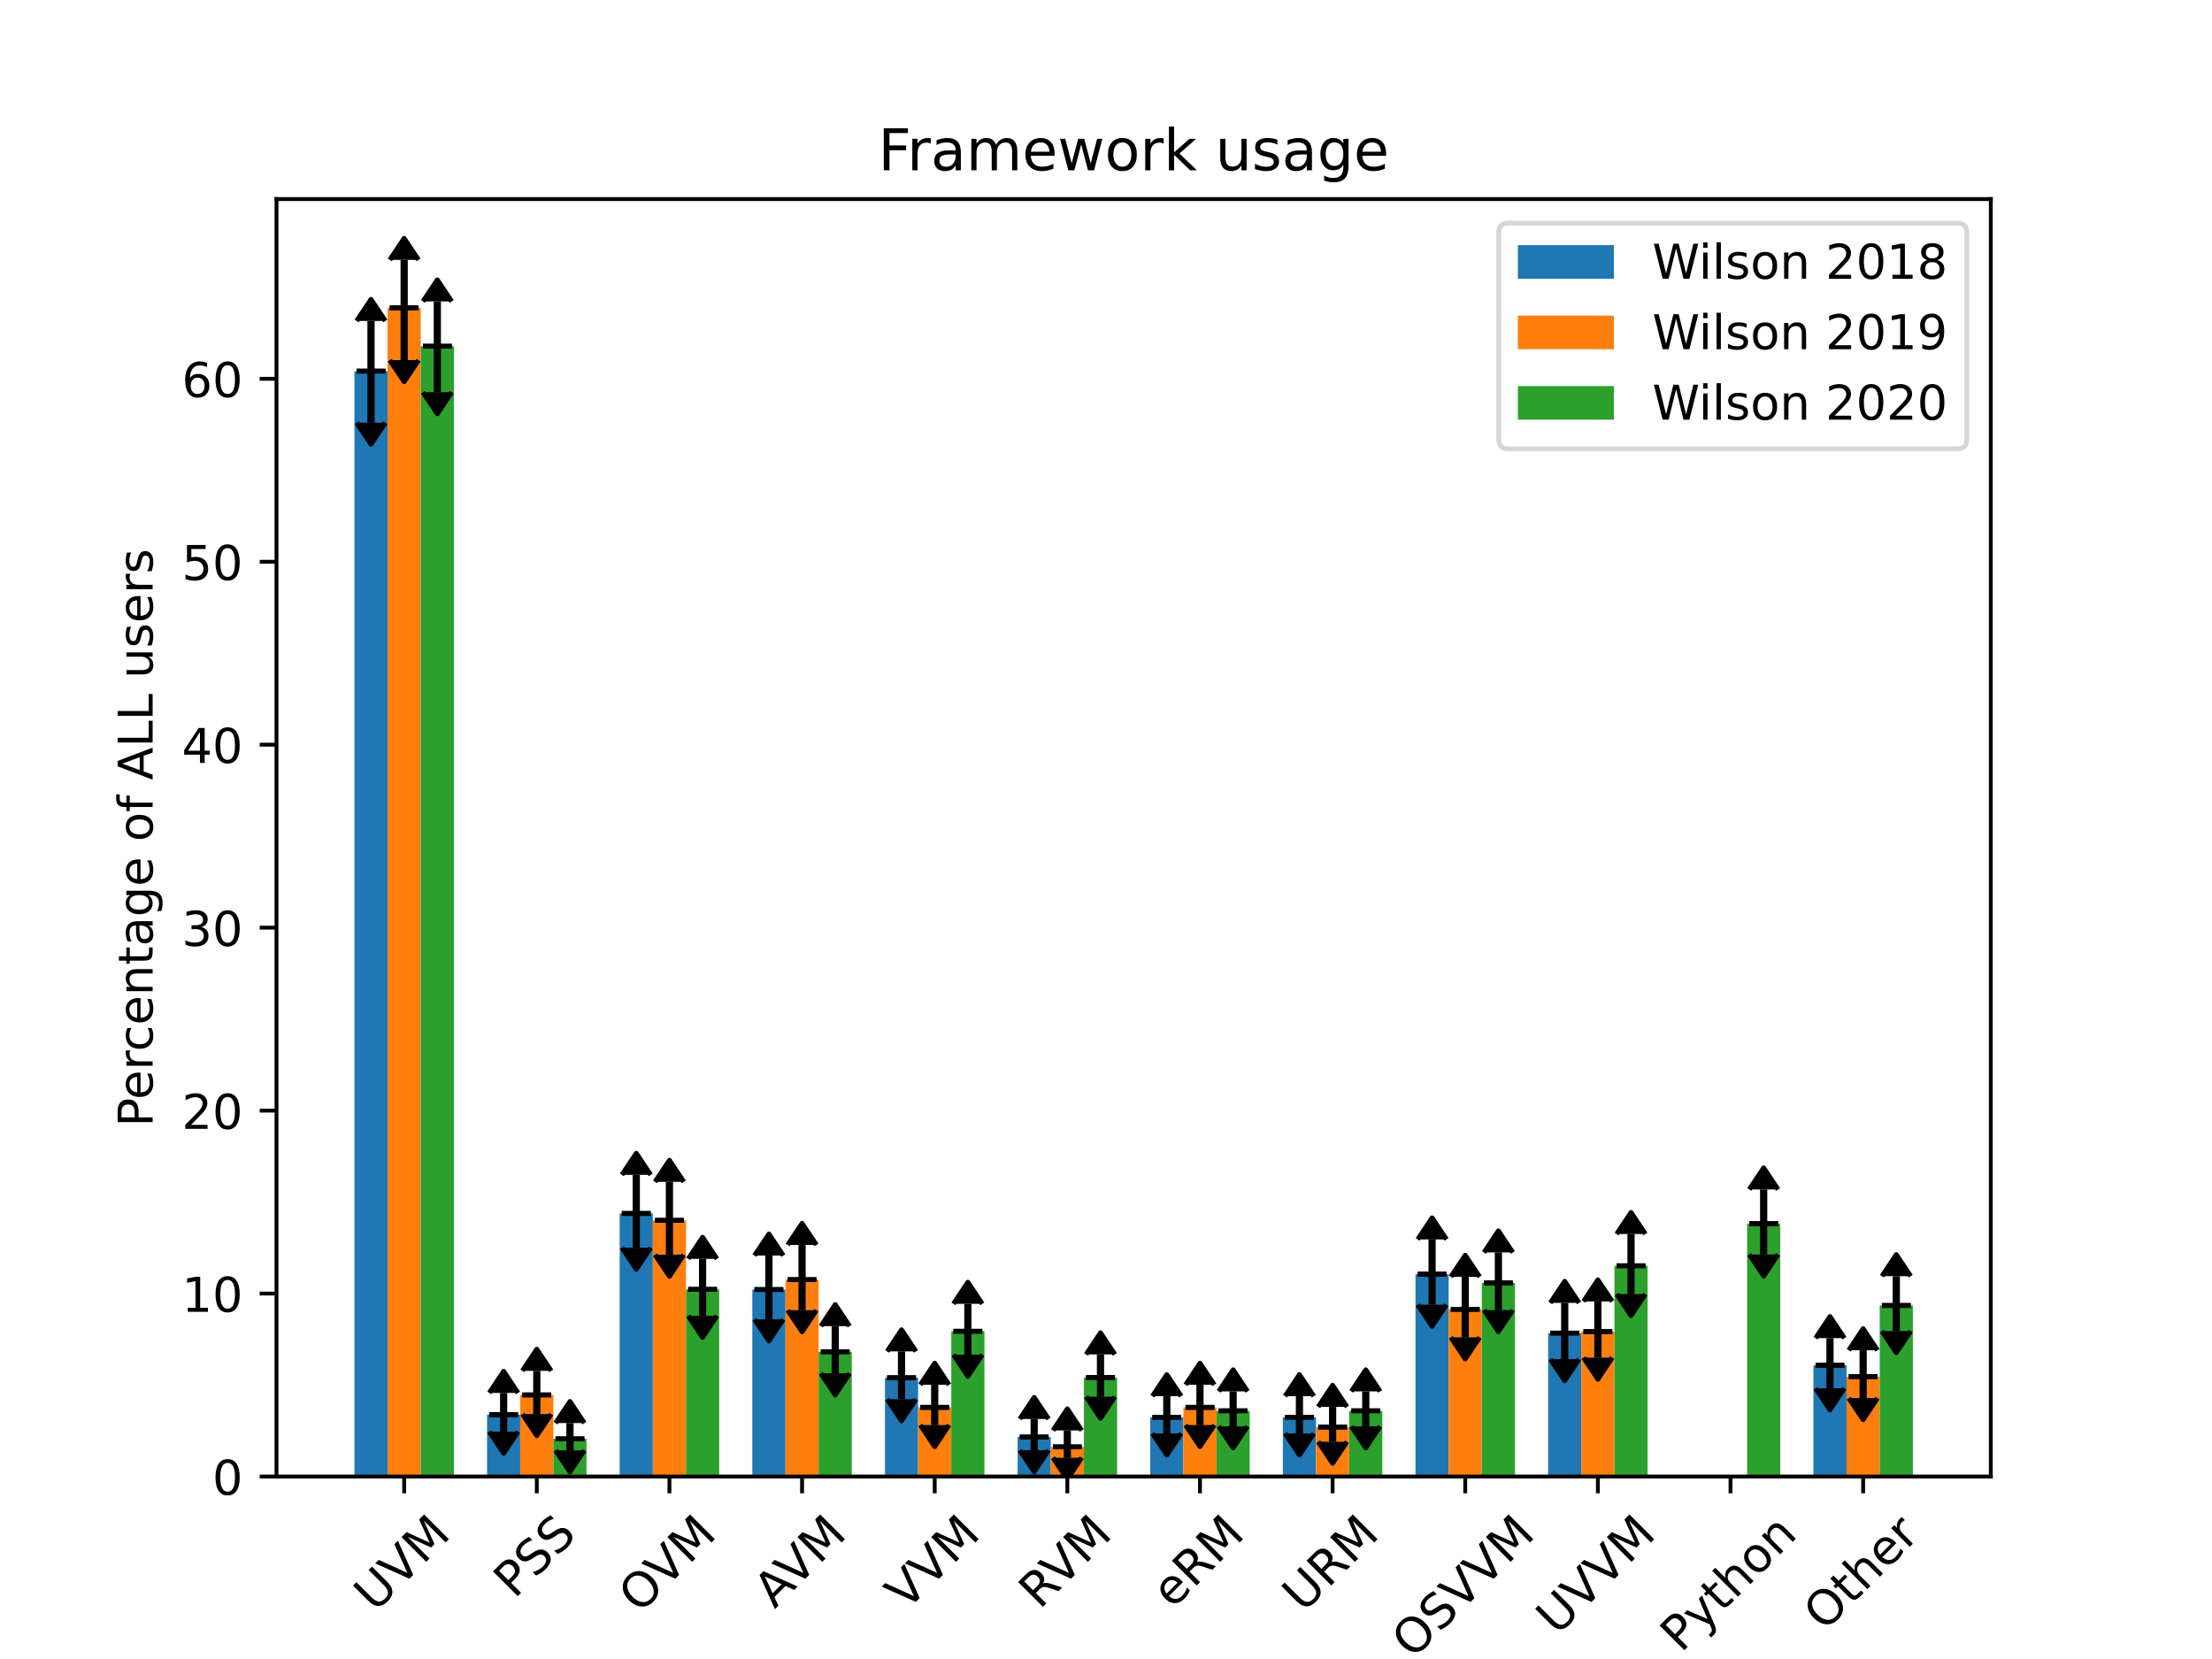 <?xml version="1.0" encoding="utf-8" standalone="no"?>
<!DOCTYPE svg PUBLIC "-//W3C//DTD SVG 1.1//EN"
  "http://www.w3.org/Graphics/SVG/1.1/DTD/svg11.dtd">
<!-- Created with matplotlib (https://matplotlib.org/) -->
<svg height="345.6pt" version="1.1" viewBox="0 0 460.8 345.6" width="460.8pt" xmlns="http://www.w3.org/2000/svg" xmlns:xlink="http://www.w3.org/1999/xlink">
 <defs>
  <style type="text/css">
*{stroke-linecap:butt;stroke-linejoin:round;}
  </style>
 </defs>
 <g id="figure_1">
  <g id="patch_1">
   <path d="M 0 345.6 
L 460.8 345.6 
L 460.8 0 
L 0 0 
z
" style="fill:#ffffff;"/>
  </g>
  <g id="axes_1">
   <g id="patch_2">
    <path d="M 57.6 307.584 
L 414.72 307.584 
L 414.72 41.472 
L 57.6 41.472 
z
" style="fill:#ffffff;"/>
   </g>
   <g id="patch_3">
    <path clip-path="url(#p9259a92220)" d="M 73.833 307.584 
L 80.74 307.584 
L 80.74 77.31 
L 73.833 77.31 
z
" style="fill:#1f77b4;"/>
   </g>
   <g id="patch_4">
    <path clip-path="url(#p9259a92220)" d="M 101.463 307.584 
L 108.37 307.584 
L 108.37 294.702 
L 101.463 294.702 
z
" style="fill:#1f77b4;"/>
   </g>
   <g id="patch_5">
    <path clip-path="url(#p9259a92220)" d="M 129.093 307.584 
L 136.001 307.584 
L 136.001 252.779 
L 129.093 252.779 
z
" style="fill:#1f77b4;"/>
   </g>
   <g id="patch_6">
    <path clip-path="url(#p9259a92220)" d="M 156.723 307.584 
L 163.631 307.584 
L 163.631 268.633 
L 156.723 268.633 
z
" style="fill:#1f77b4;"/>
   </g>
   <g id="patch_7">
    <path clip-path="url(#p9259a92220)" d="M 184.353 307.584 
L 191.261 307.584 
L 191.261 287.003 
L 184.353 287.003 
z
" style="fill:#1f77b4;"/>
   </g>
   <g id="patch_8">
    <path clip-path="url(#p9259a92220)" d="M 211.984 307.584 
L 218.891 307.584 
L 218.891 299.352 
L 211.984 299.352 
z
" style="fill:#1f77b4;"/>
   </g>
   <g id="patch_9">
    <path clip-path="url(#p9259a92220)" d="M 239.614 307.584 
L 246.521 307.584 
L 246.521 295.236 
L 239.614 295.236 
z
" style="fill:#1f77b4;"/>
   </g>
   <g id="patch_10">
    <path clip-path="url(#p9259a92220)" d="M 267.244 307.584 
L 274.151 307.584 
L 274.151 295.236 
L 267.244 295.236 
z
" style="fill:#1f77b4;"/>
   </g>
   <g id="patch_11">
    <path clip-path="url(#p9259a92220)" d="M 294.874 307.584 
L 301.782 307.584 
L 301.782 265.432 
L 294.874 265.432 
z
" style="fill:#1f77b4;"/>
   </g>
   <g id="patch_12">
    <path clip-path="url(#p9259a92220)" d="M 322.504 307.584 
L 329.412 307.584 
L 329.412 277.704 
L 322.504 277.704 
z
" style="fill:#1f77b4;"/>
   </g>
   <g id="patch_13">
    <path clip-path="url(#p9259a92220)" d="M 350.134 307.584 
L 357.042 307.584 
L 357.042 307.584 
L 350.134 307.584 
z
" style="fill:#1f77b4;"/>
   </g>
   <g id="patch_14">
    <path clip-path="url(#p9259a92220)" d="M 377.765 307.584 
L 384.672 307.584 
L 384.672 284.412 
L 377.765 284.412 
z
" style="fill:#1f77b4;"/>
   </g>
   <g id="patch_15">
    <path clip-path="url(#p9259a92220)" d="M 80.74 307.584 
L 87.648 307.584 
L 87.648 64.123 
L 80.74 64.123 
z
" style="fill:#ff7f0e;"/>
   </g>
   <g id="patch_16">
    <path clip-path="url(#p9259a92220)" d="M 108.37 307.584 
L 115.278 307.584 
L 115.278 290.586 
L 108.37 290.586 
z
" style="fill:#ff7f0e;"/>
   </g>
   <g id="patch_17">
    <path clip-path="url(#p9259a92220)" d="M 136.001 307.584 
L 142.908 307.584 
L 142.908 254.227 
L 136.001 254.227 
z
" style="fill:#ff7f0e;"/>
   </g>
   <g id="patch_18">
    <path clip-path="url(#p9259a92220)" d="M 163.631 307.584 
L 170.538 307.584 
L 170.538 266.575 
L 163.631 266.575 
z
" style="fill:#ff7f0e;"/>
   </g>
   <g id="patch_19">
    <path clip-path="url(#p9259a92220)" d="M 191.261 307.584 
L 198.169 307.584 
L 198.169 293.178 
L 191.261 293.178 
z
" style="fill:#ff7f0e;"/>
   </g>
   <g id="patch_20">
    <path clip-path="url(#p9259a92220)" d="M 218.891 307.584 
L 225.799 307.584 
L 225.799 301.41 
L 218.891 301.41 
z
" style="fill:#ff7f0e;"/>
   </g>
   <g id="patch_21">
    <path clip-path="url(#p9259a92220)" d="M 246.521 307.584 
L 253.429 307.584 
L 253.429 293.178 
L 246.521 293.178 
z
" style="fill:#ff7f0e;"/>
   </g>
   <g id="patch_22">
    <path clip-path="url(#p9259a92220)" d="M 274.151 307.584 
L 281.059 307.584 
L 281.059 297.294 
L 274.151 297.294 
z
" style="fill:#ff7f0e;"/>
   </g>
   <g id="patch_23">
    <path clip-path="url(#p9259a92220)" d="M 301.782 307.584 
L 308.689 307.584 
L 308.689 272.749 
L 301.782 272.749 
z
" style="fill:#ff7f0e;"/>
   </g>
   <g id="patch_24">
    <path clip-path="url(#p9259a92220)" d="M 329.412 307.584 
L 336.319 307.584 
L 336.319 277.399 
L 329.412 277.399 
z
" style="fill:#ff7f0e;"/>
   </g>
   <g id="patch_25">
    <path clip-path="url(#p9259a92220)" d="M 357.042 307.584 
L 363.95 307.584 
L 363.95 307.584 
L 357.042 307.584 
z
" style="fill:#ff7f0e;"/>
   </g>
   <g id="patch_26">
    <path clip-path="url(#p9259a92220)" d="M 384.672 307.584 
L 391.58 307.584 
L 391.58 286.775 
L 384.672 286.775 
z
" style="fill:#ff7f0e;"/>
   </g>
   <g id="patch_27">
    <path clip-path="url(#p9259a92220)" d="M 87.648 307.584 
L 94.555 307.584 
L 94.555 72.127 
L 87.648 72.127 
z
" style="fill:#2ca02c;"/>
   </g>
   <g id="patch_28">
    <path clip-path="url(#p9259a92220)" d="M 115.278 307.584 
L 122.186 307.584 
L 122.186 299.733 
L 115.278 299.733 
z
" style="fill:#2ca02c;"/>
   </g>
   <g id="patch_29">
    <path clip-path="url(#p9259a92220)" d="M 142.908 307.584 
L 149.816 307.584 
L 149.816 268.595 
L 142.908 268.595 
z
" style="fill:#2ca02c;"/>
   </g>
   <g id="patch_30">
    <path clip-path="url(#p9259a92220)" d="M 170.538 307.584 
L 177.446 307.584 
L 177.446 281.591 
L 170.538 281.591 
z
" style="fill:#2ca02c;"/>
   </g>
   <g id="patch_31">
    <path clip-path="url(#p9259a92220)" d="M 198.169 307.584 
L 205.076 307.584 
L 205.076 277.323 
L 198.169 277.323 
z
" style="fill:#2ca02c;"/>
   </g>
   <g id="patch_32">
    <path clip-path="url(#p9259a92220)" d="M 225.799 307.584 
L 232.706 307.584 
L 232.706 286.965 
L 225.799 286.965 
z
" style="fill:#2ca02c;"/>
   </g>
   <g id="patch_33">
    <path clip-path="url(#p9259a92220)" d="M 253.429 307.584 
L 260.336 307.584 
L 260.336 293.902 
L 253.429 293.902 
z
" style="fill:#2ca02c;"/>
   </g>
   <g id="patch_34">
    <path clip-path="url(#p9259a92220)" d="M 281.059 307.584 
L 287.967 307.584 
L 287.967 293.902 
L 281.059 293.902 
z
" style="fill:#2ca02c;"/>
   </g>
   <g id="patch_35">
    <path clip-path="url(#p9259a92220)" d="M 308.689 307.584 
L 315.597 307.584 
L 315.597 267.261 
L 308.689 267.261 
z
" style="fill:#2ca02c;"/>
   </g>
   <g id="patch_36">
    <path clip-path="url(#p9259a92220)" d="M 336.319 307.584 
L 343.227 307.584 
L 343.227 263.679 
L 336.319 263.679 
z
" style="fill:#2ca02c;"/>
   </g>
   <g id="patch_37">
    <path clip-path="url(#p9259a92220)" d="M 363.95 307.584 
L 370.857 307.584 
L 370.857 254.913 
L 363.95 254.913 
z
" style="fill:#2ca02c;"/>
   </g>
   <g id="patch_38">
    <path clip-path="url(#p9259a92220)" d="M 391.58 307.584 
L 398.487 307.584 
L 398.487 271.949 
L 391.58 271.949 
z
" style="fill:#2ca02c;"/>
   </g>
   <g id="matplotlib.axis_1">
    <g id="xtick_1">
     <g id="line2d_1">
      <defs>
       <path d="M 0 0 
L 0 3.5 
" id="mdc1a70d911" style="stroke:#000000;stroke-width:0.8;"/>
      </defs>
      <g>
       <use style="stroke:#000000;stroke-width:0.8;" x="84.194" xlink:href="#mdc1a70d911" y="307.584"/>
      </g>
     </g>
     <g id="text_1">
      <!-- UVM -->
      <defs>
       <path d="M 8.688 72.906 
L 18.609 72.906 
L 18.609 28.609 
Q 18.609 16.891 22.844 11.734 
Q 27.094 6.594 36.625 6.594 
Q 46.094 6.594 50.344 11.734 
Q 54.594 16.891 54.594 28.609 
L 54.594 72.906 
L 64.5 72.906 
L 64.5 27.391 
Q 64.5 13.141 57.438 5.859 
Q 50.391 -1.422 36.625 -1.422 
Q 22.797 -1.422 15.734 5.859 
Q 8.688 13.141 8.688 27.391 
z
" id="DejaVuSans-85"/>
       <path d="M 28.609 0 
L 0.781 72.906 
L 11.078 72.906 
L 34.188 11.531 
L 57.328 72.906 
L 67.578 72.906 
L 39.797 0 
z
" id="DejaVuSans-86"/>
       <path d="M 9.812 72.906 
L 24.516 72.906 
L 43.109 23.297 
L 61.812 72.906 
L 76.516 72.906 
L 76.516 0 
L 66.891 0 
L 66.891 64.016 
L 48.094 14.016 
L 38.188 14.016 
L 19.391 64.016 
L 19.391 0 
L 9.812 0 
z
" id="DejaVuSans-77"/>
      </defs>
      <g transform="translate(78.089 336.07)rotate(-45)scale(0.1 -0.1)">
       <use xlink:href="#DejaVuSans-85"/>
       <use x="73.193" xlink:href="#DejaVuSans-86"/>
       <use x="141.602" xlink:href="#DejaVuSans-77"/>
      </g>
     </g>
    </g>
    <g id="xtick_2">
     <g id="line2d_2">
      <g>
       <use style="stroke:#000000;stroke-width:0.8;" x="111.824" xlink:href="#mdc1a70d911" y="307.584"/>
      </g>
     </g>
     <g id="text_2">
      <!-- PSS -->
      <defs>
       <path d="M 19.672 64.797 
L 19.672 37.406 
L 32.078 37.406 
Q 38.969 37.406 42.719 40.969 
Q 46.484 44.531 46.484 51.125 
Q 46.484 57.672 42.719 61.234 
Q 38.969 64.797 32.078 64.797 
z
M 9.812 72.906 
L 32.078 72.906 
Q 44.344 72.906 50.609 67.359 
Q 56.891 61.812 56.891 51.125 
Q 56.891 40.328 50.609 34.812 
Q 44.344 29.297 32.078 29.297 
L 19.672 29.297 
L 19.672 0 
L 9.812 0 
z
" id="DejaVuSans-80"/>
       <path d="M 53.516 70.516 
L 53.516 60.891 
Q 47.906 63.578 42.922 64.891 
Q 37.938 66.219 33.297 66.219 
Q 25.25 66.219 20.875 63.094 
Q 16.5 59.969 16.5 54.203 
Q 16.5 49.359 19.406 46.891 
Q 22.312 44.438 30.422 42.922 
L 36.375 41.703 
Q 47.406 39.594 52.656 34.297 
Q 57.906 29 57.906 20.125 
Q 57.906 9.516 50.797 4.047 
Q 43.703 -1.422 29.984 -1.422 
Q 24.812 -1.422 18.969 -0.25 
Q 13.141 0.922 6.891 3.219 
L 6.891 13.375 
Q 12.891 10.016 18.656 8.297 
Q 24.422 6.594 29.984 6.594 
Q 38.422 6.594 43.016 9.906 
Q 47.609 13.234 47.609 19.391 
Q 47.609 24.75 44.312 27.781 
Q 41.016 30.812 33.5 32.328 
L 27.484 33.5 
Q 16.453 35.688 11.516 40.375 
Q 6.594 45.062 6.594 53.422 
Q 6.594 63.094 13.406 68.656 
Q 20.219 74.219 32.172 74.219 
Q 37.312 74.219 42.625 73.281 
Q 47.953 72.359 53.516 70.516 
z
" id="DejaVuSans-83"/>
      </defs>
      <g transform="translate(107.155 333.199)rotate(-45)scale(0.1 -0.1)">
       <use xlink:href="#DejaVuSans-80"/>
       <use x="60.303" xlink:href="#DejaVuSans-83"/>
       <use x="123.779" xlink:href="#DejaVuSans-83"/>
      </g>
     </g>
    </g>
    <g id="xtick_3">
     <g id="line2d_3">
      <g>
       <use style="stroke:#000000;stroke-width:0.8;" x="139.454" xlink:href="#mdc1a70d911" y="307.584"/>
      </g>
     </g>
     <g id="text_3">
      <!-- OVM -->
      <defs>
       <path d="M 39.406 66.219 
Q 28.656 66.219 22.328 58.203 
Q 16.016 50.203 16.016 36.375 
Q 16.016 22.609 22.328 14.594 
Q 28.656 6.594 39.406 6.594 
Q 50.141 6.594 56.422 14.594 
Q 62.703 22.609 62.703 36.375 
Q 62.703 50.203 56.422 58.203 
Q 50.141 66.219 39.406 66.219 
z
M 39.406 74.219 
Q 54.734 74.219 63.906 63.938 
Q 73.094 53.656 73.094 36.375 
Q 73.094 19.141 63.906 8.859 
Q 54.734 -1.422 39.406 -1.422 
Q 24.031 -1.422 14.812 8.828 
Q 5.609 19.094 5.609 36.375 
Q 5.609 53.656 14.812 63.938 
Q 24.031 74.219 39.406 74.219 
z
" id="DejaVuSans-79"/>
      </defs>
      <g transform="translate(133.215 336.337)rotate(-45)scale(0.1 -0.1)">
       <use xlink:href="#DejaVuSans-79"/>
       <use x="76.961" xlink:href="#DejaVuSans-86"/>
       <use x="145.369" xlink:href="#DejaVuSans-77"/>
      </g>
     </g>
    </g>
    <g id="xtick_4">
     <g id="line2d_4">
      <g>
       <use style="stroke:#000000;stroke-width:0.8;" x="167.085" xlink:href="#mdc1a70d911" y="307.584"/>
      </g>
     </g>
     <g id="text_4">
      <!-- AVM -->
      <defs>
       <path d="M 34.188 63.188 
L 20.797 26.906 
L 47.609 26.906 
z
M 28.609 72.906 
L 39.797 72.906 
L 67.578 0 
L 57.328 0 
L 50.688 18.703 
L 17.828 18.703 
L 11.188 0 
L 0.781 0 
z
" id="DejaVuSans-65"/>
      </defs>
      <g transform="translate(161.374 335.281)rotate(-45)scale(0.1 -0.1)">
       <use xlink:href="#DejaVuSans-65"/>
       <use x="62.033" xlink:href="#DejaVuSans-86"/>
       <use x="130.441" xlink:href="#DejaVuSans-77"/>
      </g>
     </g>
    </g>
    <g id="xtick_5">
     <g id="line2d_5">
      <g>
       <use style="stroke:#000000;stroke-width:0.8;" x="194.715" xlink:href="#mdc1a70d911" y="307.584"/>
      </g>
     </g>
     <g id="text_5">
      <!-- VVM -->
      <g transform="translate(188.778 335.732)rotate(-45)scale(0.1 -0.1)">
       <use xlink:href="#DejaVuSans-86"/>
       <use x="68.408" xlink:href="#DejaVuSans-86"/>
       <use x="136.816" xlink:href="#DejaVuSans-77"/>
      </g>
     </g>
    </g>
    <g id="xtick_6">
     <g id="line2d_6">
      <g>
       <use style="stroke:#000000;stroke-width:0.8;" x="222.345" xlink:href="#mdc1a70d911" y="307.584"/>
      </g>
     </g>
     <g id="text_6">
      <!-- RVM -->
      <defs>
       <path d="M 44.391 34.188 
Q 47.562 33.109 50.562 29.594 
Q 53.562 26.078 56.594 19.922 
L 66.609 0 
L 56 0 
L 46.688 18.703 
Q 43.062 26.031 39.672 28.422 
Q 36.281 30.812 30.422 30.812 
L 19.672 30.812 
L 19.672 0 
L 9.812 0 
L 9.812 72.906 
L 32.078 72.906 
Q 44.578 72.906 50.734 67.672 
Q 56.891 62.453 56.891 51.906 
Q 56.891 45.016 53.688 40.469 
Q 50.484 35.938 44.391 34.188 
z
M 19.672 64.797 
L 19.672 38.922 
L 32.078 38.922 
Q 39.203 38.922 42.844 42.219 
Q 46.484 45.516 46.484 51.906 
Q 46.484 58.297 42.844 61.547 
Q 39.203 64.797 32.078 64.797 
z
" id="DejaVuSans-82"/>
      </defs>
      <g transform="translate(216.565 335.419)rotate(-45)scale(0.1 -0.1)">
       <use xlink:href="#DejaVuSans-82"/>
       <use x="63.982" xlink:href="#DejaVuSans-86"/>
       <use x="132.391" xlink:href="#DejaVuSans-77"/>
      </g>
     </g>
    </g>
    <g id="xtick_7">
     <g id="line2d_7">
      <g>
       <use style="stroke:#000000;stroke-width:0.8;" x="249.975" xlink:href="#mdc1a70d911" y="307.584"/>
      </g>
     </g>
     <g id="text_7">
      <!-- eRM -->
      <defs>
       <path d="M 56.203 29.594 
L 56.203 25.203 
L 14.891 25.203 
Q 15.484 15.922 20.484 11.062 
Q 25.484 6.203 34.422 6.203 
Q 39.594 6.203 44.453 7.469 
Q 49.312 8.734 54.109 11.281 
L 54.109 2.781 
Q 49.266 0.734 44.188 -0.344 
Q 39.109 -1.422 33.891 -1.422 
Q 20.797 -1.422 13.156 6.188 
Q 5.516 13.812 5.516 26.812 
Q 5.516 40.234 12.766 48.109 
Q 20.016 56 32.328 56 
Q 43.359 56 49.781 48.891 
Q 56.203 41.797 56.203 29.594 
z
M 47.219 32.234 
Q 47.125 39.594 43.094 43.984 
Q 39.062 48.391 32.422 48.391 
Q 24.906 48.391 20.391 44.141 
Q 15.875 39.891 15.188 32.172 
z
" id="DejaVuSans-101"/>
      </defs>
      <g transform="translate(244.244 335.322)rotate(-45)scale(0.1 -0.1)">
       <use xlink:href="#DejaVuSans-101"/>
       <use x="61.523" xlink:href="#DejaVuSans-82"/>
       <use x="131.006" xlink:href="#DejaVuSans-77"/>
      </g>
     </g>
    </g>
    <g id="xtick_8">
     <g id="line2d_8">
      <g>
       <use style="stroke:#000000;stroke-width:0.8;" x="277.605" xlink:href="#mdc1a70d911" y="307.584"/>
      </g>
     </g>
     <g id="text_8">
      <!-- URM -->
      <g transform="translate(271.462 336.146)rotate(-45)scale(0.1 -0.1)">
       <use xlink:href="#DejaVuSans-85"/>
       <use x="73.193" xlink:href="#DejaVuSans-82"/>
       <use x="142.676" xlink:href="#DejaVuSans-77"/>
      </g>
     </g>
    </g>
    <g id="xtick_9">
     <g id="line2d_9">
      <g>
       <use style="stroke:#000000;stroke-width:0.8;" x="305.235" xlink:href="#mdc1a70d911" y="307.584"/>
      </g>
     </g>
     <g id="text_9">
      <!-- OSVVM -->
      <g transform="translate(294.271 345.787)rotate(-45)scale(0.1 -0.1)">
       <use xlink:href="#DejaVuSans-79"/>
       <use x="78.711" xlink:href="#DejaVuSans-83"/>
       <use x="142.188" xlink:href="#DejaVuSans-86"/>
       <use x="210.596" xlink:href="#DejaVuSans-86"/>
       <use x="279.004" xlink:href="#DejaVuSans-77"/>
      </g>
     </g>
    </g>
    <g id="xtick_10">
     <g id="line2d_10">
      <g>
       <use style="stroke:#000000;stroke-width:0.8;" x="332.866" xlink:href="#mdc1a70d911" y="307.584"/>
      </g>
     </g>
     <g id="text_10">
      <!-- UVVM -->
      <g transform="translate(324.342 340.907)rotate(-45)scale(0.1 -0.1)">
       <use xlink:href="#DejaVuSans-85"/>
       <use x="73.193" xlink:href="#DejaVuSans-86"/>
       <use x="141.602" xlink:href="#DejaVuSans-86"/>
       <use x="210.01" xlink:href="#DejaVuSans-77"/>
      </g>
     </g>
    </g>
    <g id="xtick_11">
     <g id="line2d_11">
      <g>
       <use style="stroke:#000000;stroke-width:0.8;" x="360.496" xlink:href="#mdc1a70d911" y="307.584"/>
      </g>
     </g>
     <g id="text_11">
      <!-- Python -->
      <defs>
       <path d="M 32.172 -5.078 
Q 28.375 -14.844 24.75 -17.812 
Q 21.141 -20.797 15.094 -20.797 
L 7.906 -20.797 
L 7.906 -13.281 
L 13.188 -13.281 
Q 16.891 -13.281 18.938 -11.516 
Q 21 -9.766 23.484 -3.219 
L 25.094 0.875 
L 2.984 54.688 
L 12.5 54.688 
L 29.594 11.922 
L 46.688 54.688 
L 56.203 54.688 
z
" id="DejaVuSans-121"/>
       <path d="M 18.312 70.219 
L 18.312 54.688 
L 36.812 54.688 
L 36.812 47.703 
L 18.312 47.703 
L 18.312 18.016 
Q 18.312 11.328 20.141 9.422 
Q 21.969 7.516 27.594 7.516 
L 36.812 7.516 
L 36.812 0 
L 27.594 0 
Q 17.188 0 13.234 3.875 
Q 9.281 7.766 9.281 18.016 
L 9.281 47.703 
L 2.688 47.703 
L 2.688 54.688 
L 9.281 54.688 
L 9.281 70.219 
z
" id="DejaVuSans-116"/>
       <path d="M 54.891 33.016 
L 54.891 0 
L 45.906 0 
L 45.906 32.719 
Q 45.906 40.484 42.875 44.328 
Q 39.844 48.188 33.797 48.188 
Q 26.516 48.188 22.312 43.547 
Q 18.109 38.922 18.109 30.906 
L 18.109 0 
L 9.078 0 
L 9.078 75.984 
L 18.109 75.984 
L 18.109 46.188 
Q 21.344 51.125 25.703 53.562 
Q 30.078 56 35.797 56 
Q 45.219 56 50.047 50.172 
Q 54.891 44.344 54.891 33.016 
z
" id="DejaVuSans-104"/>
       <path d="M 30.609 48.391 
Q 23.391 48.391 19.188 42.75 
Q 14.984 37.109 14.984 27.297 
Q 14.984 17.484 19.156 11.844 
Q 23.344 6.203 30.609 6.203 
Q 37.797 6.203 41.984 11.859 
Q 46.188 17.531 46.188 27.297 
Q 46.188 37.016 41.984 42.703 
Q 37.797 48.391 30.609 48.391 
z
M 30.609 56 
Q 42.328 56 49.016 48.375 
Q 55.719 40.766 55.719 27.297 
Q 55.719 13.875 49.016 6.219 
Q 42.328 -1.422 30.609 -1.422 
Q 18.844 -1.422 12.172 6.219 
Q 5.516 13.875 5.516 27.297 
Q 5.516 40.766 12.172 48.375 
Q 18.844 56 30.609 56 
z
" id="DejaVuSans-111"/>
       <path d="M 54.891 33.016 
L 54.891 0 
L 45.906 0 
L 45.906 32.719 
Q 45.906 40.484 42.875 44.328 
Q 39.844 48.188 33.797 48.188 
Q 26.516 48.188 22.312 43.547 
Q 18.109 38.922 18.109 30.906 
L 18.109 0 
L 9.078 0 
L 9.078 54.688 
L 18.109 54.688 
L 18.109 46.188 
Q 21.344 51.125 25.703 53.562 
Q 30.078 56 35.797 56 
Q 45.219 56 50.047 50.172 
Q 54.891 44.344 54.891 33.016 
z
" id="DejaVuSans-110"/>
      </defs>
      <g transform="translate(350.192 344.467)rotate(-45)scale(0.1 -0.1)">
       <use xlink:href="#DejaVuSans-80"/>
       <use x="60.303" xlink:href="#DejaVuSans-121"/>
       <use x="119.482" xlink:href="#DejaVuSans-116"/>
       <use x="158.691" xlink:href="#DejaVuSans-104"/>
       <use x="222.07" xlink:href="#DejaVuSans-111"/>
       <use x="283.252" xlink:href="#DejaVuSans-110"/>
      </g>
     </g>
    </g>
    <g id="xtick_12">
     <g id="line2d_12">
      <g>
       <use style="stroke:#000000;stroke-width:0.8;" x="388.126" xlink:href="#mdc1a70d911" y="307.584"/>
      </g>
     </g>
     <g id="text_12">
      <!-- Other -->
      <defs>
       <path d="M 41.109 46.297 
Q 39.594 47.172 37.812 47.578 
Q 36.031 48 33.891 48 
Q 26.266 48 22.188 43.047 
Q 18.109 38.094 18.109 28.812 
L 18.109 0 
L 9.078 0 
L 9.078 54.688 
L 18.109 54.688 
L 18.109 46.188 
Q 20.953 51.172 25.484 53.578 
Q 30.031 56 36.531 56 
Q 37.453 56 38.578 55.875 
Q 39.703 55.766 41.062 55.516 
z
" id="DejaVuSans-114"/>
      </defs>
      <g transform="translate(380.038 340.034)rotate(-45)scale(0.1 -0.1)">
       <use xlink:href="#DejaVuSans-79"/>
       <use x="78.711" xlink:href="#DejaVuSans-116"/>
       <use x="117.92" xlink:href="#DejaVuSans-104"/>
       <use x="181.299" xlink:href="#DejaVuSans-101"/>
       <use x="242.822" xlink:href="#DejaVuSans-114"/>
      </g>
     </g>
    </g>
   </g>
   <g id="matplotlib.axis_2">
    <g id="ytick_1">
     <g id="line2d_13">
      <defs>
       <path d="M 0 0 
L -3.5 0 
" id="m89ddd16362" style="stroke:#000000;stroke-width:0.8;"/>
      </defs>
      <g>
       <use style="stroke:#000000;stroke-width:0.8;" x="57.6" xlink:href="#m89ddd16362" y="307.584"/>
      </g>
     </g>
     <g id="text_13">
      <!-- 0 -->
      <defs>
       <path d="M 31.781 66.406 
Q 24.172 66.406 20.328 58.906 
Q 16.5 51.422 16.5 36.375 
Q 16.5 21.391 20.328 13.891 
Q 24.172 6.391 31.781 6.391 
Q 39.453 6.391 43.281 13.891 
Q 47.125 21.391 47.125 36.375 
Q 47.125 51.422 43.281 58.906 
Q 39.453 66.406 31.781 66.406 
z
M 31.781 74.219 
Q 44.047 74.219 50.516 64.516 
Q 56.984 54.828 56.984 36.375 
Q 56.984 17.969 50.516 8.266 
Q 44.047 -1.422 31.781 -1.422 
Q 19.531 -1.422 13.062 8.266 
Q 6.594 17.969 6.594 36.375 
Q 6.594 54.828 13.062 64.516 
Q 19.531 74.219 31.781 74.219 
z
" id="DejaVuSans-48"/>
      </defs>
      <g transform="translate(44.237 311.383)scale(0.1 -0.1)">
       <use xlink:href="#DejaVuSans-48"/>
      </g>
     </g>
    </g>
    <g id="ytick_2">
     <g id="line2d_14">
      <g>
       <use style="stroke:#000000;stroke-width:0.8;" x="57.6" xlink:href="#m89ddd16362" y="269.472"/>
      </g>
     </g>
     <g id="text_14">
      <!-- 10 -->
      <defs>
       <path d="M 12.406 8.297 
L 28.516 8.297 
L 28.516 63.922 
L 10.984 60.406 
L 10.984 69.391 
L 28.422 72.906 
L 38.281 72.906 
L 38.281 8.297 
L 54.391 8.297 
L 54.391 0 
L 12.406 0 
z
" id="DejaVuSans-49"/>
      </defs>
      <g transform="translate(37.875 273.271)scale(0.1 -0.1)">
       <use xlink:href="#DejaVuSans-49"/>
       <use x="63.623" xlink:href="#DejaVuSans-48"/>
      </g>
     </g>
    </g>
    <g id="ytick_3">
     <g id="line2d_15">
      <g>
       <use style="stroke:#000000;stroke-width:0.8;" x="57.6" xlink:href="#m89ddd16362" y="231.36"/>
      </g>
     </g>
     <g id="text_15">
      <!-- 20 -->
      <defs>
       <path d="M 19.188 8.297 
L 53.609 8.297 
L 53.609 0 
L 7.328 0 
L 7.328 8.297 
Q 12.938 14.109 22.625 23.891 
Q 32.328 33.688 34.812 36.531 
Q 39.547 41.844 41.422 45.531 
Q 43.312 49.219 43.312 52.781 
Q 43.312 58.594 39.234 62.25 
Q 35.156 65.922 28.609 65.922 
Q 23.969 65.922 18.812 64.312 
Q 13.672 62.703 7.812 59.422 
L 7.812 69.391 
Q 13.766 71.781 18.938 73 
Q 24.125 74.219 28.422 74.219 
Q 39.75 74.219 46.484 68.547 
Q 53.219 62.891 53.219 53.422 
Q 53.219 48.922 51.531 44.891 
Q 49.859 40.875 45.406 35.406 
Q 44.188 33.984 37.641 27.219 
Q 31.109 20.453 19.188 8.297 
z
" id="DejaVuSans-50"/>
      </defs>
      <g transform="translate(37.875 235.159)scale(0.1 -0.1)">
       <use xlink:href="#DejaVuSans-50"/>
       <use x="63.623" xlink:href="#DejaVuSans-48"/>
      </g>
     </g>
    </g>
    <g id="ytick_4">
     <g id="line2d_16">
      <g>
       <use style="stroke:#000000;stroke-width:0.8;" x="57.6" xlink:href="#m89ddd16362" y="193.247"/>
      </g>
     </g>
     <g id="text_16">
      <!-- 30 -->
      <defs>
       <path d="M 40.578 39.312 
Q 47.656 37.797 51.625 33 
Q 55.609 28.219 55.609 21.188 
Q 55.609 10.406 48.188 4.484 
Q 40.766 -1.422 27.094 -1.422 
Q 22.516 -1.422 17.656 -0.516 
Q 12.797 0.391 7.625 2.203 
L 7.625 11.719 
Q 11.719 9.328 16.594 8.109 
Q 21.484 6.891 26.812 6.891 
Q 36.078 6.891 40.938 10.547 
Q 45.797 14.203 45.797 21.188 
Q 45.797 27.641 41.281 31.266 
Q 36.766 34.906 28.719 34.906 
L 20.219 34.906 
L 20.219 43.016 
L 29.109 43.016 
Q 36.375 43.016 40.234 45.922 
Q 44.094 48.828 44.094 54.297 
Q 44.094 59.906 40.109 62.906 
Q 36.141 65.922 28.719 65.922 
Q 24.656 65.922 20.016 65.031 
Q 15.375 64.156 9.812 62.312 
L 9.812 71.094 
Q 15.438 72.656 20.344 73.438 
Q 25.25 74.219 29.594 74.219 
Q 40.828 74.219 47.359 69.109 
Q 53.906 64.016 53.906 55.328 
Q 53.906 49.266 50.438 45.094 
Q 46.969 40.922 40.578 39.312 
z
" id="DejaVuSans-51"/>
      </defs>
      <g transform="translate(37.875 197.047)scale(0.1 -0.1)">
       <use xlink:href="#DejaVuSans-51"/>
       <use x="63.623" xlink:href="#DejaVuSans-48"/>
      </g>
     </g>
    </g>
    <g id="ytick_5">
     <g id="line2d_17">
      <g>
       <use style="stroke:#000000;stroke-width:0.8;" x="57.6" xlink:href="#m89ddd16362" y="155.135"/>
      </g>
     </g>
     <g id="text_17">
      <!-- 40 -->
      <defs>
       <path d="M 37.797 64.312 
L 12.891 25.391 
L 37.797 25.391 
z
M 35.203 72.906 
L 47.609 72.906 
L 47.609 25.391 
L 58.016 25.391 
L 58.016 17.188 
L 47.609 17.188 
L 47.609 0 
L 37.797 0 
L 37.797 17.188 
L 4.891 17.188 
L 4.891 26.703 
z
" id="DejaVuSans-52"/>
      </defs>
      <g transform="translate(37.875 158.934)scale(0.1 -0.1)">
       <use xlink:href="#DejaVuSans-52"/>
       <use x="63.623" xlink:href="#DejaVuSans-48"/>
      </g>
     </g>
    </g>
    <g id="ytick_6">
     <g id="line2d_18">
      <g>
       <use style="stroke:#000000;stroke-width:0.8;" x="57.6" xlink:href="#m89ddd16362" y="117.023"/>
      </g>
     </g>
     <g id="text_18">
      <!-- 50 -->
      <defs>
       <path d="M 10.797 72.906 
L 49.516 72.906 
L 49.516 64.594 
L 19.828 64.594 
L 19.828 46.734 
Q 21.969 47.469 24.109 47.828 
Q 26.266 48.188 28.422 48.188 
Q 40.625 48.188 47.75 41.5 
Q 54.891 34.812 54.891 23.391 
Q 54.891 11.625 47.562 5.094 
Q 40.234 -1.422 26.906 -1.422 
Q 22.312 -1.422 17.547 -0.641 
Q 12.797 0.141 7.719 1.703 
L 7.719 11.625 
Q 12.109 9.234 16.797 8.062 
Q 21.484 6.891 26.703 6.891 
Q 35.156 6.891 40.078 11.328 
Q 45.016 15.766 45.016 23.391 
Q 45.016 31 40.078 35.438 
Q 35.156 39.891 26.703 39.891 
Q 22.75 39.891 18.812 39.016 
Q 14.891 38.141 10.797 36.281 
z
" id="DejaVuSans-53"/>
      </defs>
      <g transform="translate(37.875 120.822)scale(0.1 -0.1)">
       <use xlink:href="#DejaVuSans-53"/>
       <use x="63.623" xlink:href="#DejaVuSans-48"/>
      </g>
     </g>
    </g>
    <g id="ytick_7">
     <g id="line2d_19">
      <g>
       <use style="stroke:#000000;stroke-width:0.8;" x="57.6" xlink:href="#m89ddd16362" y="78.911"/>
      </g>
     </g>
     <g id="text_19">
      <!-- 60 -->
      <defs>
       <path d="M 33.016 40.375 
Q 26.375 40.375 22.484 35.828 
Q 18.609 31.297 18.609 23.391 
Q 18.609 15.531 22.484 10.953 
Q 26.375 6.391 33.016 6.391 
Q 39.656 6.391 43.531 10.953 
Q 47.406 15.531 47.406 23.391 
Q 47.406 31.297 43.531 35.828 
Q 39.656 40.375 33.016 40.375 
z
M 52.594 71.297 
L 52.594 62.312 
Q 48.875 64.062 45.094 64.984 
Q 41.312 65.922 37.594 65.922 
Q 27.828 65.922 22.672 59.328 
Q 17.531 52.734 16.797 39.406 
Q 19.672 43.656 24.016 45.922 
Q 28.375 48.188 33.594 48.188 
Q 44.578 48.188 50.953 41.516 
Q 57.328 34.859 57.328 23.391 
Q 57.328 12.156 50.688 5.359 
Q 44.047 -1.422 33.016 -1.422 
Q 20.359 -1.422 13.672 8.266 
Q 6.984 17.969 6.984 36.375 
Q 6.984 53.656 15.188 63.938 
Q 23.391 74.219 37.203 74.219 
Q 40.922 74.219 44.703 73.484 
Q 48.484 72.75 52.594 71.297 
z
" id="DejaVuSans-54"/>
      </defs>
      <g transform="translate(37.875 82.71)scale(0.1 -0.1)">
       <use xlink:href="#DejaVuSans-54"/>
       <use x="63.623" xlink:href="#DejaVuSans-48"/>
      </g>
     </g>
    </g>
    <g id="text_20">
     <!-- Percentage of ALL users -->
     <defs>
      <path d="M 48.781 52.594 
L 48.781 44.188 
Q 44.969 46.297 41.141 47.344 
Q 37.312 48.391 33.406 48.391 
Q 24.656 48.391 19.812 42.844 
Q 14.984 37.312 14.984 27.297 
Q 14.984 17.281 19.812 11.734 
Q 24.656 6.203 33.406 6.203 
Q 37.312 6.203 41.141 7.25 
Q 44.969 8.297 48.781 10.406 
L 48.781 2.094 
Q 45.016 0.344 40.984 -0.531 
Q 36.969 -1.422 32.422 -1.422 
Q 20.062 -1.422 12.781 6.344 
Q 5.516 14.109 5.516 27.297 
Q 5.516 40.672 12.859 48.328 
Q 20.219 56 33.016 56 
Q 37.156 56 41.109 55.141 
Q 45.062 54.297 48.781 52.594 
z
" id="DejaVuSans-99"/>
      <path d="M 34.281 27.484 
Q 23.391 27.484 19.188 25 
Q 14.984 22.516 14.984 16.5 
Q 14.984 11.719 18.141 8.906 
Q 21.297 6.109 26.703 6.109 
Q 34.188 6.109 38.703 11.406 
Q 43.219 16.703 43.219 25.484 
L 43.219 27.484 
z
M 52.203 31.203 
L 52.203 0 
L 43.219 0 
L 43.219 8.297 
Q 40.141 3.328 35.547 0.953 
Q 30.953 -1.422 24.312 -1.422 
Q 15.922 -1.422 10.953 3.297 
Q 6 8.016 6 15.922 
Q 6 25.141 12.172 29.828 
Q 18.359 34.516 30.609 34.516 
L 43.219 34.516 
L 43.219 35.406 
Q 43.219 41.609 39.141 45 
Q 35.062 48.391 27.688 48.391 
Q 23 48.391 18.547 47.266 
Q 14.109 46.141 10.016 43.891 
L 10.016 52.203 
Q 14.938 54.109 19.578 55.047 
Q 24.219 56 28.609 56 
Q 40.484 56 46.344 49.844 
Q 52.203 43.703 52.203 31.203 
z
" id="DejaVuSans-97"/>
      <path d="M 45.406 27.984 
Q 45.406 37.75 41.375 43.109 
Q 37.359 48.484 30.078 48.484 
Q 22.859 48.484 18.828 43.109 
Q 14.797 37.75 14.797 27.984 
Q 14.797 18.266 18.828 12.891 
Q 22.859 7.516 30.078 7.516 
Q 37.359 7.516 41.375 12.891 
Q 45.406 18.266 45.406 27.984 
z
M 54.391 6.781 
Q 54.391 -7.172 48.188 -13.984 
Q 42 -20.797 29.203 -20.797 
Q 24.469 -20.797 20.266 -20.094 
Q 16.062 -19.391 12.109 -17.922 
L 12.109 -9.188 
Q 16.062 -11.328 19.922 -12.344 
Q 23.781 -13.375 27.781 -13.375 
Q 36.625 -13.375 41.016 -8.766 
Q 45.406 -4.156 45.406 5.172 
L 45.406 9.625 
Q 42.625 4.781 38.281 2.391 
Q 33.938 0 27.875 0 
Q 17.828 0 11.672 7.656 
Q 5.516 15.328 5.516 27.984 
Q 5.516 40.672 11.672 48.328 
Q 17.828 56 27.875 56 
Q 33.938 56 38.281 53.609 
Q 42.625 51.219 45.406 46.391 
L 45.406 54.688 
L 54.391 54.688 
z
" id="DejaVuSans-103"/>
      <path id="DejaVuSans-32"/>
      <path d="M 37.109 75.984 
L 37.109 68.5 
L 28.516 68.5 
Q 23.688 68.5 21.797 66.547 
Q 19.922 64.594 19.922 59.516 
L 19.922 54.688 
L 34.719 54.688 
L 34.719 47.703 
L 19.922 47.703 
L 19.922 0 
L 10.891 0 
L 10.891 47.703 
L 2.297 47.703 
L 2.297 54.688 
L 10.891 54.688 
L 10.891 58.5 
Q 10.891 67.625 15.141 71.797 
Q 19.391 75.984 28.609 75.984 
z
" id="DejaVuSans-102"/>
      <path d="M 9.812 72.906 
L 19.672 72.906 
L 19.672 8.297 
L 55.172 8.297 
L 55.172 0 
L 9.812 0 
z
" id="DejaVuSans-76"/>
      <path d="M 8.5 21.578 
L 8.5 54.688 
L 17.484 54.688 
L 17.484 21.922 
Q 17.484 14.156 20.5 10.266 
Q 23.531 6.391 29.594 6.391 
Q 36.859 6.391 41.078 11.031 
Q 45.312 15.672 45.312 23.688 
L 45.312 54.688 
L 54.297 54.688 
L 54.297 0 
L 45.312 0 
L 45.312 8.406 
Q 42.047 3.422 37.719 1 
Q 33.406 -1.422 27.688 -1.422 
Q 18.266 -1.422 13.375 4.438 
Q 8.5 10.297 8.5 21.578 
z
M 31.109 56 
z
" id="DejaVuSans-117"/>
      <path d="M 44.281 53.078 
L 44.281 44.578 
Q 40.484 46.531 36.375 47.5 
Q 32.281 48.484 27.875 48.484 
Q 21.188 48.484 17.844 46.438 
Q 14.5 44.391 14.5 40.281 
Q 14.5 37.156 16.891 35.375 
Q 19.281 33.594 26.516 31.984 
L 29.594 31.297 
Q 39.156 29.25 43.188 25.516 
Q 47.219 21.781 47.219 15.094 
Q 47.219 7.469 41.188 3.016 
Q 35.156 -1.422 24.609 -1.422 
Q 20.219 -1.422 15.453 -0.562 
Q 10.688 0.297 5.422 2 
L 5.422 11.281 
Q 10.406 8.688 15.234 7.391 
Q 20.062 6.109 24.812 6.109 
Q 31.156 6.109 34.562 8.281 
Q 37.984 10.453 37.984 14.406 
Q 37.984 18.062 35.516 20.016 
Q 33.062 21.969 24.703 23.781 
L 21.578 24.516 
Q 13.234 26.266 9.516 29.906 
Q 5.812 33.547 5.812 39.891 
Q 5.812 47.609 11.281 51.797 
Q 16.75 56 26.812 56 
Q 31.781 56 36.172 55.266 
Q 40.578 54.547 44.281 53.078 
z
" id="DejaVuSans-115"/>
     </defs>
     <g transform="translate(31.795 234.74)rotate(-90)scale(0.1 -0.1)">
      <use xlink:href="#DejaVuSans-80"/>
      <use x="56.678" xlink:href="#DejaVuSans-101"/>
      <use x="118.201" xlink:href="#DejaVuSans-114"/>
      <use x="157.064" xlink:href="#DejaVuSans-99"/>
      <use x="212.045" xlink:href="#DejaVuSans-101"/>
      <use x="273.568" xlink:href="#DejaVuSans-110"/>
      <use x="336.947" xlink:href="#DejaVuSans-116"/>
      <use x="376.156" xlink:href="#DejaVuSans-97"/>
      <use x="437.436" xlink:href="#DejaVuSans-103"/>
      <use x="500.912" xlink:href="#DejaVuSans-101"/>
      <use x="562.436" xlink:href="#DejaVuSans-32"/>
      <use x="594.223" xlink:href="#DejaVuSans-111"/>
      <use x="655.404" xlink:href="#DejaVuSans-102"/>
      <use x="690.609" xlink:href="#DejaVuSans-32"/>
      <use x="722.396" xlink:href="#DejaVuSans-65"/>
      <use x="790.805" xlink:href="#DejaVuSans-76"/>
      <use x="846.518" xlink:href="#DejaVuSans-76"/>
      <use x="902.23" xlink:href="#DejaVuSans-32"/>
      <use x="934.018" xlink:href="#DejaVuSans-117"/>
      <use x="997.396" xlink:href="#DejaVuSans-115"/>
      <use x="1049.496" xlink:href="#DejaVuSans-101"/>
      <use x="1111.02" xlink:href="#DejaVuSans-114"/>
      <use x="1152.133" xlink:href="#DejaVuSans-115"/>
     </g>
    </g>
   </g>
   <g id="LineCollection_1">
    <path clip-path="url(#p9259a92220)" d="M 77.286 77.31 
L 77.286 66.86 
" style="fill:none;stroke:#000000;stroke-width:1.5;"/>
   </g>
   <g id="LineCollection_2">
    <path clip-path="url(#p9259a92220)" d="M 77.286 88.056 
L 77.286 77.31 
" style="fill:none;stroke:#000000;stroke-width:1.5;"/>
   </g>
   <g id="LineCollection_3">
    <path clip-path="url(#p9259a92220)" d="M 104.917 294.702 
L 104.917 290.163 
" style="fill:none;stroke:#000000;stroke-width:1.5;"/>
   </g>
   <g id="LineCollection_4">
    <path clip-path="url(#p9259a92220)" d="M 104.917 298.24 
L 104.917 294.702 
" style="fill:none;stroke:#000000;stroke-width:1.5;"/>
   </g>
   <g id="LineCollection_5">
    <path clip-path="url(#p9259a92220)" d="M 132.547 252.779 
L 132.547 244.746 
" style="fill:none;stroke:#000000;stroke-width:1.5;"/>
   </g>
   <g id="LineCollection_6">
    <path clip-path="url(#p9259a92220)" d="M 132.547 259.929 
L 132.547 252.779 
" style="fill:none;stroke:#000000;stroke-width:1.5;"/>
   </g>
   <g id="LineCollection_7">
    <path clip-path="url(#p9259a92220)" d="M 160.177 268.633 
L 160.177 261.555 
" style="fill:none;stroke:#000000;stroke-width:1.5;"/>
   </g>
   <g id="LineCollection_8">
    <path clip-path="url(#p9259a92220)" d="M 160.177 274.846 
L 160.177 268.633 
" style="fill:none;stroke:#000000;stroke-width:1.5;"/>
   </g>
   <g id="LineCollection_9">
    <path clip-path="url(#p9259a92220)" d="M 187.807 287.003 
L 187.807 281.514 
" style="fill:none;stroke:#000000;stroke-width:1.5;"/>
   </g>
   <g id="LineCollection_10">
    <path clip-path="url(#p9259a92220)" d="M 187.807 291.481 
L 187.807 287.003 
" style="fill:none;stroke:#000000;stroke-width:1.5;"/>
   </g>
   <g id="LineCollection_11">
    <path clip-path="url(#p9259a92220)" d="M 215.437 299.352 
L 215.437 295.603 
" style="fill:none;stroke:#000000;stroke-width:1.5;"/>
   </g>
   <g id="LineCollection_12">
    <path clip-path="url(#p9259a92220)" d="M 215.437 302.105 
L 215.437 299.352 
" style="fill:none;stroke:#000000;stroke-width:1.5;"/>
   </g>
   <g id="LineCollection_13">
    <path clip-path="url(#p9259a92220)" d="M 243.068 295.236 
L 243.068 290.85 
" style="fill:none;stroke:#000000;stroke-width:1.5;"/>
   </g>
   <g id="LineCollection_14">
    <path clip-path="url(#p9259a92220)" d="M 243.068 298.607 
L 243.068 295.236 
" style="fill:none;stroke:#000000;stroke-width:1.5;"/>
   </g>
   <g id="LineCollection_15">
    <path clip-path="url(#p9259a92220)" d="M 270.698 295.236 
L 270.698 290.85 
" style="fill:none;stroke:#000000;stroke-width:1.5;"/>
   </g>
   <g id="LineCollection_16">
    <path clip-path="url(#p9259a92220)" d="M 270.698 298.607 
L 270.698 295.236 
" style="fill:none;stroke:#000000;stroke-width:1.5;"/>
   </g>
   <g id="LineCollection_17">
    <path clip-path="url(#p9259a92220)" d="M 298.328 265.432 
L 298.328 258.193 
" style="fill:none;stroke:#000000;stroke-width:1.5;"/>
   </g>
   <g id="LineCollection_18">
    <path clip-path="url(#p9259a92220)" d="M 298.328 271.797 
L 298.328 265.432 
" style="fill:none;stroke:#000000;stroke-width:1.5;"/>
   </g>
   <g id="LineCollection_19">
    <path clip-path="url(#p9259a92220)" d="M 325.958 277.704 
L 325.958 271.416 
" style="fill:none;stroke:#000000;stroke-width:1.5;"/>
   </g>
   <g id="LineCollection_20">
    <path clip-path="url(#p9259a92220)" d="M 325.958 283.128 
L 325.958 277.704 
" style="fill:none;stroke:#000000;stroke-width:1.5;"/>
   </g>
   <g id="LineCollection_21">
    <path clip-path="url(#p9259a92220)" d="M 381.218 284.412 
L 381.218 278.757 
" style="fill:none;stroke:#000000;stroke-width:1.5;"/>
   </g>
   <g id="LineCollection_22">
    <path clip-path="url(#p9259a92220)" d="M 381.218 289.208 
L 381.218 284.412 
" style="fill:none;stroke:#000000;stroke-width:1.5;"/>
   </g>
   <g id="LineCollection_23">
    <path clip-path="url(#p9259a92220)" d="M 84.194 64.123 
L 84.194 54.144 
" style="fill:none;stroke:#000000;stroke-width:1.5;"/>
   </g>
   <g id="LineCollection_24">
    <path clip-path="url(#p9259a92220)" d="M 84.194 75.024 
L 84.194 64.123 
" style="fill:none;stroke:#000000;stroke-width:1.5;"/>
   </g>
   <g id="LineCollection_25">
    <path clip-path="url(#p9259a92220)" d="M 111.824 290.586 
L 111.824 285.567 
" style="fill:none;stroke:#000000;stroke-width:1.5;"/>
   </g>
   <g id="LineCollection_26">
    <path clip-path="url(#p9259a92220)" d="M 111.824 294.585 
L 111.824 290.586 
" style="fill:none;stroke:#000000;stroke-width:1.5;"/>
   </g>
   <g id="LineCollection_27">
    <path clip-path="url(#p9259a92220)" d="M 139.454 254.227 
L 139.454 246.197 
" style="fill:none;stroke:#000000;stroke-width:1.5;"/>
   </g>
   <g id="LineCollection_28">
    <path clip-path="url(#p9259a92220)" d="M 139.454 261.381 
L 139.454 254.227 
" style="fill:none;stroke:#000000;stroke-width:1.5;"/>
   </g>
   <g id="LineCollection_29">
    <path clip-path="url(#p9259a92220)" d="M 167.085 266.575 
L 167.085 259.339 
" style="fill:none;stroke:#000000;stroke-width:1.5;"/>
   </g>
   <g id="LineCollection_30">
    <path clip-path="url(#p9259a92220)" d="M 167.085 272.944 
L 167.085 266.575 
" style="fill:none;stroke:#000000;stroke-width:1.5;"/>
   </g>
   <g id="LineCollection_31">
    <path clip-path="url(#p9259a92220)" d="M 194.715 293.178 
L 194.715 288.476 
" style="fill:none;stroke:#000000;stroke-width:1.5;"/>
   </g>
   <g id="LineCollection_32">
    <path clip-path="url(#p9259a92220)" d="M 194.715 296.863 
L 194.715 293.178 
" style="fill:none;stroke:#000000;stroke-width:1.5;"/>
   </g>
   <g id="LineCollection_33">
    <path clip-path="url(#p9259a92220)" d="M 222.345 301.41 
L 222.345 297.983 
" style="fill:none;stroke:#000000;stroke-width:1.5;"/>
   </g>
   <g id="LineCollection_34">
    <path clip-path="url(#p9259a92220)" d="M 222.345 303.67 
L 222.345 301.41 
" style="fill:none;stroke:#000000;stroke-width:1.5;"/>
   </g>
   <g id="LineCollection_35">
    <path clip-path="url(#p9259a92220)" d="M 249.975 293.178 
L 249.975 288.476 
" style="fill:none;stroke:#000000;stroke-width:1.5;"/>
   </g>
   <g id="LineCollection_36">
    <path clip-path="url(#p9259a92220)" d="M 249.975 296.863 
L 249.975 293.178 
" style="fill:none;stroke:#000000;stroke-width:1.5;"/>
   </g>
   <g id="LineCollection_37">
    <path clip-path="url(#p9259a92220)" d="M 277.605 297.294 
L 277.605 293.077 
" style="fill:none;stroke:#000000;stroke-width:1.5;"/>
   </g>
   <g id="LineCollection_38">
    <path clip-path="url(#p9259a92220)" d="M 277.605 300.347 
L 277.605 297.294 
" style="fill:none;stroke:#000000;stroke-width:1.5;"/>
   </g>
   <g id="LineCollection_39">
    <path clip-path="url(#p9259a92220)" d="M 305.235 272.749 
L 305.235 265.989 
" style="fill:none;stroke:#000000;stroke-width:1.5;"/>
   </g>
   <g id="LineCollection_40">
    <path clip-path="url(#p9259a92220)" d="M 305.235 278.599 
L 305.235 272.749 
" style="fill:none;stroke:#000000;stroke-width:1.5;"/>
   </g>
   <g id="LineCollection_41">
    <path clip-path="url(#p9259a92220)" d="M 332.866 277.399 
L 332.866 271.11 
" style="fill:none;stroke:#000000;stroke-width:1.5;"/>
   </g>
   <g id="LineCollection_42">
    <path clip-path="url(#p9259a92220)" d="M 332.866 282.821 
L 332.866 277.399 
" style="fill:none;stroke:#000000;stroke-width:1.5;"/>
   </g>
   <g id="LineCollection_43">
    <path clip-path="url(#p9259a92220)" d="M 388.126 286.775 
L 388.126 281.283 
" style="fill:none;stroke:#000000;stroke-width:1.5;"/>
   </g>
   <g id="LineCollection_44">
    <path clip-path="url(#p9259a92220)" d="M 388.126 291.249 
L 388.126 286.775 
" style="fill:none;stroke:#000000;stroke-width:1.5;"/>
   </g>
   <g id="LineCollection_45">
    <path clip-path="url(#p9259a92220)" d="M 91.102 72.127 
L 91.102 62.792 
" style="fill:none;stroke:#000000;stroke-width:1.5;"/>
   </g>
   <g id="LineCollection_46">
    <path clip-path="url(#p9259a92220)" d="M 91.102 81.699 
L 91.102 72.127 
" style="fill:none;stroke:#000000;stroke-width:1.5;"/>
   </g>
   <g id="LineCollection_47">
    <path clip-path="url(#p9259a92220)" d="M 118.732 299.733 
L 118.732 296.451 
" style="fill:none;stroke:#000000;stroke-width:1.5;"/>
   </g>
   <g id="LineCollection_48">
    <path clip-path="url(#p9259a92220)" d="M 118.732 302.132 
L 118.732 299.733 
" style="fill:none;stroke:#000000;stroke-width:1.5;"/>
   </g>
   <g id="LineCollection_49">
    <path clip-path="url(#p9259a92220)" d="M 146.362 268.595 
L 146.362 262.241 
" style="fill:none;stroke:#000000;stroke-width:1.5;"/>
   </g>
   <g id="LineCollection_50">
    <path clip-path="url(#p9259a92220)" d="M 146.362 274.117 
L 146.362 268.595 
" style="fill:none;stroke:#000000;stroke-width:1.5;"/>
   </g>
   <g id="LineCollection_51">
    <path clip-path="url(#p9259a92220)" d="M 173.992 281.591 
L 173.992 276.26 
" style="fill:none;stroke:#000000;stroke-width:1.5;"/>
   </g>
   <g id="LineCollection_52">
    <path clip-path="url(#p9259a92220)" d="M 173.992 286.094 
L 173.992 281.591 
" style="fill:none;stroke:#000000;stroke-width:1.5;"/>
   </g>
   <g id="LineCollection_53">
    <path clip-path="url(#p9259a92220)" d="M 201.622 277.323 
L 201.622 271.609 
" style="fill:none;stroke:#000000;stroke-width:1.5;"/>
   </g>
   <g id="LineCollection_54">
    <path clip-path="url(#p9259a92220)" d="M 201.622 282.21 
L 201.622 277.323 
" style="fill:none;stroke:#000000;stroke-width:1.5;"/>
   </g>
   <g id="LineCollection_55">
    <path clip-path="url(#p9259a92220)" d="M 229.252 286.965 
L 229.252 282.144 
" style="fill:none;stroke:#000000;stroke-width:1.5;"/>
   </g>
   <g id="LineCollection_56">
    <path clip-path="url(#p9259a92220)" d="M 229.252 290.958 
L 229.252 286.965 
" style="fill:none;stroke:#000000;stroke-width:1.5;"/>
   </g>
   <g id="LineCollection_57">
    <path clip-path="url(#p9259a92220)" d="M 256.883 293.902 
L 256.883 289.847 
" style="fill:none;stroke:#000000;stroke-width:1.5;"/>
   </g>
   <g id="LineCollection_58">
    <path clip-path="url(#p9259a92220)" d="M 256.883 297.131 
L 256.883 293.902 
" style="fill:none;stroke:#000000;stroke-width:1.5;"/>
   </g>
   <g id="LineCollection_59">
    <path clip-path="url(#p9259a92220)" d="M 284.513 293.902 
L 284.513 289.847 
" style="fill:none;stroke:#000000;stroke-width:1.5;"/>
   </g>
   <g id="LineCollection_60">
    <path clip-path="url(#p9259a92220)" d="M 284.513 297.131 
L 284.513 293.902 
" style="fill:none;stroke:#000000;stroke-width:1.5;"/>
   </g>
   <g id="LineCollection_61">
    <path clip-path="url(#p9259a92220)" d="M 312.143 267.261 
L 312.143 260.904 
" style="fill:none;stroke:#000000;stroke-width:1.5;"/>
   </g>
   <g id="LineCollection_62">
    <path clip-path="url(#p9259a92220)" d="M 312.143 272.913 
L 312.143 267.261 
" style="fill:none;stroke:#000000;stroke-width:1.5;"/>
   </g>
   <g id="LineCollection_63">
    <path clip-path="url(#p9259a92220)" d="M 339.773 263.679 
L 339.773 257.067 
" style="fill:none;stroke:#000000;stroke-width:1.5;"/>
   </g>
   <g id="LineCollection_64">
    <path clip-path="url(#p9259a92220)" d="M 339.773 269.586 
L 339.773 263.679 
" style="fill:none;stroke:#000000;stroke-width:1.5;"/>
   </g>
   <g id="LineCollection_65">
    <path clip-path="url(#p9259a92220)" d="M 367.403 254.913 
L 367.403 247.789 
" style="fill:none;stroke:#000000;stroke-width:1.5;"/>
   </g>
   <g id="LineCollection_66">
    <path clip-path="url(#p9259a92220)" d="M 367.403 261.329 
L 367.403 254.913 
" style="fill:none;stroke:#000000;stroke-width:1.5;"/>
   </g>
   <g id="LineCollection_67">
    <path clip-path="url(#p9259a92220)" d="M 395.034 271.949 
L 395.034 265.85 
" style="fill:none;stroke:#000000;stroke-width:1.5;"/>
   </g>
   <g id="LineCollection_68">
    <path clip-path="url(#p9259a92220)" d="M 395.034 277.291 
L 395.034 271.949 
" style="fill:none;stroke:#000000;stroke-width:1.5;"/>
   </g>
   <g id="line2d_20">
    <defs>
     <path d="M 3 0 
L 0 -4.5 
L -3 -0 
" id="m11de23d051" style="stroke:#000000;stroke-linejoin:miter;"/>
    </defs>
    <g clip-path="url(#p9259a92220)">
     <use style="stroke:#000000;stroke-linejoin:miter;" x="77.286" xlink:href="#m11de23d051" y="66.86"/>
    </g>
   </g>
   <g id="line2d_21">
    <defs>
     <path d="M 3 0 
L -3 -0 
" id="ma7ef152ae0" style="stroke:#000000;"/>
    </defs>
    <g clip-path="url(#p9259a92220)">
     <use style="stroke:#000000;" x="77.286" xlink:href="#ma7ef152ae0" y="77.31"/>
    </g>
   </g>
   <g id="line2d_22">
    <defs>
     <path d="M -3 0 
L 0 4.5 
L 3 0 
" id="m7c84d78dec" style="stroke:#000000;stroke-linejoin:miter;"/>
    </defs>
    <g clip-path="url(#p9259a92220)">
     <use style="stroke:#000000;stroke-linejoin:miter;" x="77.286" xlink:href="#m7c84d78dec" y="88.056"/>
    </g>
   </g>
   <g id="line2d_23">
    <g clip-path="url(#p9259a92220)">
     <use style="stroke:#000000;" x="77.286" xlink:href="#ma7ef152ae0" y="77.31"/>
    </g>
   </g>
   <g id="line2d_24">
    <g clip-path="url(#p9259a92220)">
     <use style="stroke:#000000;stroke-linejoin:miter;" x="104.917" xlink:href="#m11de23d051" y="290.163"/>
    </g>
   </g>
   <g id="line2d_25">
    <g clip-path="url(#p9259a92220)">
     <use style="stroke:#000000;" x="104.917" xlink:href="#ma7ef152ae0" y="294.702"/>
    </g>
   </g>
   <g id="line2d_26">
    <g clip-path="url(#p9259a92220)">
     <use style="stroke:#000000;stroke-linejoin:miter;" x="104.917" xlink:href="#m7c84d78dec" y="298.24"/>
    </g>
   </g>
   <g id="line2d_27">
    <g clip-path="url(#p9259a92220)">
     <use style="stroke:#000000;" x="104.917" xlink:href="#ma7ef152ae0" y="294.702"/>
    </g>
   </g>
   <g id="line2d_28">
    <g clip-path="url(#p9259a92220)">
     <use style="stroke:#000000;stroke-linejoin:miter;" x="132.547" xlink:href="#m11de23d051" y="244.746"/>
    </g>
   </g>
   <g id="line2d_29">
    <g clip-path="url(#p9259a92220)">
     <use style="stroke:#000000;" x="132.547" xlink:href="#ma7ef152ae0" y="252.779"/>
    </g>
   </g>
   <g id="line2d_30">
    <g clip-path="url(#p9259a92220)">
     <use style="stroke:#000000;stroke-linejoin:miter;" x="132.547" xlink:href="#m7c84d78dec" y="259.929"/>
    </g>
   </g>
   <g id="line2d_31">
    <g clip-path="url(#p9259a92220)">
     <use style="stroke:#000000;" x="132.547" xlink:href="#ma7ef152ae0" y="252.779"/>
    </g>
   </g>
   <g id="line2d_32">
    <g clip-path="url(#p9259a92220)">
     <use style="stroke:#000000;stroke-linejoin:miter;" x="160.177" xlink:href="#m11de23d051" y="261.555"/>
    </g>
   </g>
   <g id="line2d_33">
    <g clip-path="url(#p9259a92220)">
     <use style="stroke:#000000;" x="160.177" xlink:href="#ma7ef152ae0" y="268.633"/>
    </g>
   </g>
   <g id="line2d_34">
    <g clip-path="url(#p9259a92220)">
     <use style="stroke:#000000;stroke-linejoin:miter;" x="160.177" xlink:href="#m7c84d78dec" y="274.846"/>
    </g>
   </g>
   <g id="line2d_35">
    <g clip-path="url(#p9259a92220)">
     <use style="stroke:#000000;" x="160.177" xlink:href="#ma7ef152ae0" y="268.633"/>
    </g>
   </g>
   <g id="line2d_36">
    <g clip-path="url(#p9259a92220)">
     <use style="stroke:#000000;stroke-linejoin:miter;" x="187.807" xlink:href="#m11de23d051" y="281.514"/>
    </g>
   </g>
   <g id="line2d_37">
    <g clip-path="url(#p9259a92220)">
     <use style="stroke:#000000;" x="187.807" xlink:href="#ma7ef152ae0" y="287.003"/>
    </g>
   </g>
   <g id="line2d_38">
    <g clip-path="url(#p9259a92220)">
     <use style="stroke:#000000;stroke-linejoin:miter;" x="187.807" xlink:href="#m7c84d78dec" y="291.481"/>
    </g>
   </g>
   <g id="line2d_39">
    <g clip-path="url(#p9259a92220)">
     <use style="stroke:#000000;" x="187.807" xlink:href="#ma7ef152ae0" y="287.003"/>
    </g>
   </g>
   <g id="line2d_40">
    <g clip-path="url(#p9259a92220)">
     <use style="stroke:#000000;stroke-linejoin:miter;" x="215.437" xlink:href="#m11de23d051" y="295.603"/>
    </g>
   </g>
   <g id="line2d_41">
    <g clip-path="url(#p9259a92220)">
     <use style="stroke:#000000;" x="215.437" xlink:href="#ma7ef152ae0" y="299.352"/>
    </g>
   </g>
   <g id="line2d_42">
    <g clip-path="url(#p9259a92220)">
     <use style="stroke:#000000;stroke-linejoin:miter;" x="215.437" xlink:href="#m7c84d78dec" y="302.105"/>
    </g>
   </g>
   <g id="line2d_43">
    <g clip-path="url(#p9259a92220)">
     <use style="stroke:#000000;" x="215.437" xlink:href="#ma7ef152ae0" y="299.352"/>
    </g>
   </g>
   <g id="line2d_44">
    <g clip-path="url(#p9259a92220)">
     <use style="stroke:#000000;stroke-linejoin:miter;" x="243.068" xlink:href="#m11de23d051" y="290.85"/>
    </g>
   </g>
   <g id="line2d_45">
    <g clip-path="url(#p9259a92220)">
     <use style="stroke:#000000;" x="243.068" xlink:href="#ma7ef152ae0" y="295.236"/>
    </g>
   </g>
   <g id="line2d_46">
    <g clip-path="url(#p9259a92220)">
     <use style="stroke:#000000;stroke-linejoin:miter;" x="243.068" xlink:href="#m7c84d78dec" y="298.607"/>
    </g>
   </g>
   <g id="line2d_47">
    <g clip-path="url(#p9259a92220)">
     <use style="stroke:#000000;" x="243.068" xlink:href="#ma7ef152ae0" y="295.236"/>
    </g>
   </g>
   <g id="line2d_48">
    <g clip-path="url(#p9259a92220)">
     <use style="stroke:#000000;stroke-linejoin:miter;" x="270.698" xlink:href="#m11de23d051" y="290.85"/>
    </g>
   </g>
   <g id="line2d_49">
    <g clip-path="url(#p9259a92220)">
     <use style="stroke:#000000;" x="270.698" xlink:href="#ma7ef152ae0" y="295.236"/>
    </g>
   </g>
   <g id="line2d_50">
    <g clip-path="url(#p9259a92220)">
     <use style="stroke:#000000;stroke-linejoin:miter;" x="270.698" xlink:href="#m7c84d78dec" y="298.607"/>
    </g>
   </g>
   <g id="line2d_51">
    <g clip-path="url(#p9259a92220)">
     <use style="stroke:#000000;" x="270.698" xlink:href="#ma7ef152ae0" y="295.236"/>
    </g>
   </g>
   <g id="line2d_52">
    <g clip-path="url(#p9259a92220)">
     <use style="stroke:#000000;stroke-linejoin:miter;" x="298.328" xlink:href="#m11de23d051" y="258.193"/>
    </g>
   </g>
   <g id="line2d_53">
    <g clip-path="url(#p9259a92220)">
     <use style="stroke:#000000;" x="298.328" xlink:href="#ma7ef152ae0" y="265.432"/>
    </g>
   </g>
   <g id="line2d_54">
    <g clip-path="url(#p9259a92220)">
     <use style="stroke:#000000;stroke-linejoin:miter;" x="298.328" xlink:href="#m7c84d78dec" y="271.797"/>
    </g>
   </g>
   <g id="line2d_55">
    <g clip-path="url(#p9259a92220)">
     <use style="stroke:#000000;" x="298.328" xlink:href="#ma7ef152ae0" y="265.432"/>
    </g>
   </g>
   <g id="line2d_56">
    <g clip-path="url(#p9259a92220)">
     <use style="stroke:#000000;stroke-linejoin:miter;" x="325.958" xlink:href="#m11de23d051" y="271.416"/>
    </g>
   </g>
   <g id="line2d_57">
    <g clip-path="url(#p9259a92220)">
     <use style="stroke:#000000;" x="325.958" xlink:href="#ma7ef152ae0" y="277.704"/>
    </g>
   </g>
   <g id="line2d_58">
    <g clip-path="url(#p9259a92220)">
     <use style="stroke:#000000;stroke-linejoin:miter;" x="325.958" xlink:href="#m7c84d78dec" y="283.128"/>
    </g>
   </g>
   <g id="line2d_59">
    <g clip-path="url(#p9259a92220)">
     <use style="stroke:#000000;" x="325.958" xlink:href="#ma7ef152ae0" y="277.704"/>
    </g>
   </g>
   <g id="line2d_60">
    <g clip-path="url(#p9259a92220)">
     <use style="stroke:#000000;stroke-linejoin:miter;" x="381.218" xlink:href="#m11de23d051" y="278.757"/>
    </g>
   </g>
   <g id="line2d_61">
    <g clip-path="url(#p9259a92220)">
     <use style="stroke:#000000;" x="381.218" xlink:href="#ma7ef152ae0" y="284.412"/>
    </g>
   </g>
   <g id="line2d_62">
    <g clip-path="url(#p9259a92220)">
     <use style="stroke:#000000;stroke-linejoin:miter;" x="381.218" xlink:href="#m7c84d78dec" y="289.208"/>
    </g>
   </g>
   <g id="line2d_63">
    <g clip-path="url(#p9259a92220)">
     <use style="stroke:#000000;" x="381.218" xlink:href="#ma7ef152ae0" y="284.412"/>
    </g>
   </g>
   <g id="line2d_64">
    <g clip-path="url(#p9259a92220)">
     <use style="stroke:#000000;stroke-linejoin:miter;" x="84.194" xlink:href="#m11de23d051" y="54.144"/>
    </g>
   </g>
   <g id="line2d_65">
    <g clip-path="url(#p9259a92220)">
     <use style="stroke:#000000;" x="84.194" xlink:href="#ma7ef152ae0" y="64.123"/>
    </g>
   </g>
   <g id="line2d_66">
    <g clip-path="url(#p9259a92220)">
     <use style="stroke:#000000;stroke-linejoin:miter;" x="84.194" xlink:href="#m7c84d78dec" y="75.024"/>
    </g>
   </g>
   <g id="line2d_67">
    <g clip-path="url(#p9259a92220)">
     <use style="stroke:#000000;" x="84.194" xlink:href="#ma7ef152ae0" y="64.123"/>
    </g>
   </g>
   <g id="line2d_68">
    <g clip-path="url(#p9259a92220)">
     <use style="stroke:#000000;stroke-linejoin:miter;" x="111.824" xlink:href="#m11de23d051" y="285.567"/>
    </g>
   </g>
   <g id="line2d_69">
    <g clip-path="url(#p9259a92220)">
     <use style="stroke:#000000;" x="111.824" xlink:href="#ma7ef152ae0" y="290.586"/>
    </g>
   </g>
   <g id="line2d_70">
    <g clip-path="url(#p9259a92220)">
     <use style="stroke:#000000;stroke-linejoin:miter;" x="111.824" xlink:href="#m7c84d78dec" y="294.585"/>
    </g>
   </g>
   <g id="line2d_71">
    <g clip-path="url(#p9259a92220)">
     <use style="stroke:#000000;" x="111.824" xlink:href="#ma7ef152ae0" y="290.586"/>
    </g>
   </g>
   <g id="line2d_72">
    <g clip-path="url(#p9259a92220)">
     <use style="stroke:#000000;stroke-linejoin:miter;" x="139.454" xlink:href="#m11de23d051" y="246.197"/>
    </g>
   </g>
   <g id="line2d_73">
    <g clip-path="url(#p9259a92220)">
     <use style="stroke:#000000;" x="139.454" xlink:href="#ma7ef152ae0" y="254.227"/>
    </g>
   </g>
   <g id="line2d_74">
    <g clip-path="url(#p9259a92220)">
     <use style="stroke:#000000;stroke-linejoin:miter;" x="139.454" xlink:href="#m7c84d78dec" y="261.381"/>
    </g>
   </g>
   <g id="line2d_75">
    <g clip-path="url(#p9259a92220)">
     <use style="stroke:#000000;" x="139.454" xlink:href="#ma7ef152ae0" y="254.227"/>
    </g>
   </g>
   <g id="line2d_76">
    <g clip-path="url(#p9259a92220)">
     <use style="stroke:#000000;stroke-linejoin:miter;" x="167.085" xlink:href="#m11de23d051" y="259.339"/>
    </g>
   </g>
   <g id="line2d_77">
    <g clip-path="url(#p9259a92220)">
     <use style="stroke:#000000;" x="167.085" xlink:href="#ma7ef152ae0" y="266.575"/>
    </g>
   </g>
   <g id="line2d_78">
    <g clip-path="url(#p9259a92220)">
     <use style="stroke:#000000;stroke-linejoin:miter;" x="167.085" xlink:href="#m7c84d78dec" y="272.944"/>
    </g>
   </g>
   <g id="line2d_79">
    <g clip-path="url(#p9259a92220)">
     <use style="stroke:#000000;" x="167.085" xlink:href="#ma7ef152ae0" y="266.575"/>
    </g>
   </g>
   <g id="line2d_80">
    <g clip-path="url(#p9259a92220)">
     <use style="stroke:#000000;stroke-linejoin:miter;" x="194.715" xlink:href="#m11de23d051" y="288.476"/>
    </g>
   </g>
   <g id="line2d_81">
    <g clip-path="url(#p9259a92220)">
     <use style="stroke:#000000;" x="194.715" xlink:href="#ma7ef152ae0" y="293.178"/>
    </g>
   </g>
   <g id="line2d_82">
    <g clip-path="url(#p9259a92220)">
     <use style="stroke:#000000;stroke-linejoin:miter;" x="194.715" xlink:href="#m7c84d78dec" y="296.863"/>
    </g>
   </g>
   <g id="line2d_83">
    <g clip-path="url(#p9259a92220)">
     <use style="stroke:#000000;" x="194.715" xlink:href="#ma7ef152ae0" y="293.178"/>
    </g>
   </g>
   <g id="line2d_84">
    <g clip-path="url(#p9259a92220)">
     <use style="stroke:#000000;stroke-linejoin:miter;" x="222.345" xlink:href="#m11de23d051" y="297.983"/>
    </g>
   </g>
   <g id="line2d_85">
    <g clip-path="url(#p9259a92220)">
     <use style="stroke:#000000;" x="222.345" xlink:href="#ma7ef152ae0" y="301.41"/>
    </g>
   </g>
   <g id="line2d_86">
    <g clip-path="url(#p9259a92220)">
     <use style="stroke:#000000;stroke-linejoin:miter;" x="222.345" xlink:href="#m7c84d78dec" y="303.67"/>
    </g>
   </g>
   <g id="line2d_87">
    <g clip-path="url(#p9259a92220)">
     <use style="stroke:#000000;" x="222.345" xlink:href="#ma7ef152ae0" y="301.41"/>
    </g>
   </g>
   <g id="line2d_88">
    <g clip-path="url(#p9259a92220)">
     <use style="stroke:#000000;stroke-linejoin:miter;" x="249.975" xlink:href="#m11de23d051" y="288.476"/>
    </g>
   </g>
   <g id="line2d_89">
    <g clip-path="url(#p9259a92220)">
     <use style="stroke:#000000;" x="249.975" xlink:href="#ma7ef152ae0" y="293.178"/>
    </g>
   </g>
   <g id="line2d_90">
    <g clip-path="url(#p9259a92220)">
     <use style="stroke:#000000;stroke-linejoin:miter;" x="249.975" xlink:href="#m7c84d78dec" y="296.863"/>
    </g>
   </g>
   <g id="line2d_91">
    <g clip-path="url(#p9259a92220)">
     <use style="stroke:#000000;" x="249.975" xlink:href="#ma7ef152ae0" y="293.178"/>
    </g>
   </g>
   <g id="line2d_92">
    <g clip-path="url(#p9259a92220)">
     <use style="stroke:#000000;stroke-linejoin:miter;" x="277.605" xlink:href="#m11de23d051" y="293.077"/>
    </g>
   </g>
   <g id="line2d_93">
    <g clip-path="url(#p9259a92220)">
     <use style="stroke:#000000;" x="277.605" xlink:href="#ma7ef152ae0" y="297.294"/>
    </g>
   </g>
   <g id="line2d_94">
    <g clip-path="url(#p9259a92220)">
     <use style="stroke:#000000;stroke-linejoin:miter;" x="277.605" xlink:href="#m7c84d78dec" y="300.347"/>
    </g>
   </g>
   <g id="line2d_95">
    <g clip-path="url(#p9259a92220)">
     <use style="stroke:#000000;" x="277.605" xlink:href="#ma7ef152ae0" y="297.294"/>
    </g>
   </g>
   <g id="line2d_96">
    <g clip-path="url(#p9259a92220)">
     <use style="stroke:#000000;stroke-linejoin:miter;" x="305.235" xlink:href="#m11de23d051" y="265.989"/>
    </g>
   </g>
   <g id="line2d_97">
    <g clip-path="url(#p9259a92220)">
     <use style="stroke:#000000;" x="305.235" xlink:href="#ma7ef152ae0" y="272.749"/>
    </g>
   </g>
   <g id="line2d_98">
    <g clip-path="url(#p9259a92220)">
     <use style="stroke:#000000;stroke-linejoin:miter;" x="305.235" xlink:href="#m7c84d78dec" y="278.599"/>
    </g>
   </g>
   <g id="line2d_99">
    <g clip-path="url(#p9259a92220)">
     <use style="stroke:#000000;" x="305.235" xlink:href="#ma7ef152ae0" y="272.749"/>
    </g>
   </g>
   <g id="line2d_100">
    <g clip-path="url(#p9259a92220)">
     <use style="stroke:#000000;stroke-linejoin:miter;" x="332.866" xlink:href="#m11de23d051" y="271.11"/>
    </g>
   </g>
   <g id="line2d_101">
    <g clip-path="url(#p9259a92220)">
     <use style="stroke:#000000;" x="332.866" xlink:href="#ma7ef152ae0" y="277.399"/>
    </g>
   </g>
   <g id="line2d_102">
    <g clip-path="url(#p9259a92220)">
     <use style="stroke:#000000;stroke-linejoin:miter;" x="332.866" xlink:href="#m7c84d78dec" y="282.821"/>
    </g>
   </g>
   <g id="line2d_103">
    <g clip-path="url(#p9259a92220)">
     <use style="stroke:#000000;" x="332.866" xlink:href="#ma7ef152ae0" y="277.399"/>
    </g>
   </g>
   <g id="line2d_104">
    <g clip-path="url(#p9259a92220)">
     <use style="stroke:#000000;stroke-linejoin:miter;" x="388.126" xlink:href="#m11de23d051" y="281.283"/>
    </g>
   </g>
   <g id="line2d_105">
    <g clip-path="url(#p9259a92220)">
     <use style="stroke:#000000;" x="388.126" xlink:href="#ma7ef152ae0" y="286.775"/>
    </g>
   </g>
   <g id="line2d_106">
    <g clip-path="url(#p9259a92220)">
     <use style="stroke:#000000;stroke-linejoin:miter;" x="388.126" xlink:href="#m7c84d78dec" y="291.249"/>
    </g>
   </g>
   <g id="line2d_107">
    <g clip-path="url(#p9259a92220)">
     <use style="stroke:#000000;" x="388.126" xlink:href="#ma7ef152ae0" y="286.775"/>
    </g>
   </g>
   <g id="line2d_108">
    <g clip-path="url(#p9259a92220)">
     <use style="stroke:#000000;stroke-linejoin:miter;" x="91.102" xlink:href="#m11de23d051" y="62.792"/>
    </g>
   </g>
   <g id="line2d_109">
    <g clip-path="url(#p9259a92220)">
     <use style="stroke:#000000;" x="91.102" xlink:href="#ma7ef152ae0" y="72.127"/>
    </g>
   </g>
   <g id="line2d_110">
    <g clip-path="url(#p9259a92220)">
     <use style="stroke:#000000;stroke-linejoin:miter;" x="91.102" xlink:href="#m7c84d78dec" y="81.699"/>
    </g>
   </g>
   <g id="line2d_111">
    <g clip-path="url(#p9259a92220)">
     <use style="stroke:#000000;" x="91.102" xlink:href="#ma7ef152ae0" y="72.127"/>
    </g>
   </g>
   <g id="line2d_112">
    <g clip-path="url(#p9259a92220)">
     <use style="stroke:#000000;stroke-linejoin:miter;" x="118.732" xlink:href="#m11de23d051" y="296.451"/>
    </g>
   </g>
   <g id="line2d_113">
    <g clip-path="url(#p9259a92220)">
     <use style="stroke:#000000;" x="118.732" xlink:href="#ma7ef152ae0" y="299.733"/>
    </g>
   </g>
   <g id="line2d_114">
    <g clip-path="url(#p9259a92220)">
     <use style="stroke:#000000;stroke-linejoin:miter;" x="118.732" xlink:href="#m7c84d78dec" y="302.132"/>
    </g>
   </g>
   <g id="line2d_115">
    <g clip-path="url(#p9259a92220)">
     <use style="stroke:#000000;" x="118.732" xlink:href="#ma7ef152ae0" y="299.733"/>
    </g>
   </g>
   <g id="line2d_116">
    <g clip-path="url(#p9259a92220)">
     <use style="stroke:#000000;stroke-linejoin:miter;" x="146.362" xlink:href="#m11de23d051" y="262.241"/>
    </g>
   </g>
   <g id="line2d_117">
    <g clip-path="url(#p9259a92220)">
     <use style="stroke:#000000;" x="146.362" xlink:href="#ma7ef152ae0" y="268.595"/>
    </g>
   </g>
   <g id="line2d_118">
    <g clip-path="url(#p9259a92220)">
     <use style="stroke:#000000;stroke-linejoin:miter;" x="146.362" xlink:href="#m7c84d78dec" y="274.117"/>
    </g>
   </g>
   <g id="line2d_119">
    <g clip-path="url(#p9259a92220)">
     <use style="stroke:#000000;" x="146.362" xlink:href="#ma7ef152ae0" y="268.595"/>
    </g>
   </g>
   <g id="line2d_120">
    <g clip-path="url(#p9259a92220)">
     <use style="stroke:#000000;stroke-linejoin:miter;" x="173.992" xlink:href="#m11de23d051" y="276.26"/>
    </g>
   </g>
   <g id="line2d_121">
    <g clip-path="url(#p9259a92220)">
     <use style="stroke:#000000;" x="173.992" xlink:href="#ma7ef152ae0" y="281.591"/>
    </g>
   </g>
   <g id="line2d_122">
    <g clip-path="url(#p9259a92220)">
     <use style="stroke:#000000;stroke-linejoin:miter;" x="173.992" xlink:href="#m7c84d78dec" y="286.094"/>
    </g>
   </g>
   <g id="line2d_123">
    <g clip-path="url(#p9259a92220)">
     <use style="stroke:#000000;" x="173.992" xlink:href="#ma7ef152ae0" y="281.591"/>
    </g>
   </g>
   <g id="line2d_124">
    <g clip-path="url(#p9259a92220)">
     <use style="stroke:#000000;stroke-linejoin:miter;" x="201.622" xlink:href="#m11de23d051" y="271.609"/>
    </g>
   </g>
   <g id="line2d_125">
    <g clip-path="url(#p9259a92220)">
     <use style="stroke:#000000;" x="201.622" xlink:href="#ma7ef152ae0" y="277.323"/>
    </g>
   </g>
   <g id="line2d_126">
    <g clip-path="url(#p9259a92220)">
     <use style="stroke:#000000;stroke-linejoin:miter;" x="201.622" xlink:href="#m7c84d78dec" y="282.21"/>
    </g>
   </g>
   <g id="line2d_127">
    <g clip-path="url(#p9259a92220)">
     <use style="stroke:#000000;" x="201.622" xlink:href="#ma7ef152ae0" y="277.323"/>
    </g>
   </g>
   <g id="line2d_128">
    <g clip-path="url(#p9259a92220)">
     <use style="stroke:#000000;stroke-linejoin:miter;" x="229.252" xlink:href="#m11de23d051" y="282.144"/>
    </g>
   </g>
   <g id="line2d_129">
    <g clip-path="url(#p9259a92220)">
     <use style="stroke:#000000;" x="229.252" xlink:href="#ma7ef152ae0" y="286.965"/>
    </g>
   </g>
   <g id="line2d_130">
    <g clip-path="url(#p9259a92220)">
     <use style="stroke:#000000;stroke-linejoin:miter;" x="229.252" xlink:href="#m7c84d78dec" y="290.958"/>
    </g>
   </g>
   <g id="line2d_131">
    <g clip-path="url(#p9259a92220)">
     <use style="stroke:#000000;" x="229.252" xlink:href="#ma7ef152ae0" y="286.965"/>
    </g>
   </g>
   <g id="line2d_132">
    <g clip-path="url(#p9259a92220)">
     <use style="stroke:#000000;stroke-linejoin:miter;" x="256.883" xlink:href="#m11de23d051" y="289.847"/>
    </g>
   </g>
   <g id="line2d_133">
    <g clip-path="url(#p9259a92220)">
     <use style="stroke:#000000;" x="256.883" xlink:href="#ma7ef152ae0" y="293.902"/>
    </g>
   </g>
   <g id="line2d_134">
    <g clip-path="url(#p9259a92220)">
     <use style="stroke:#000000;stroke-linejoin:miter;" x="256.883" xlink:href="#m7c84d78dec" y="297.131"/>
    </g>
   </g>
   <g id="line2d_135">
    <g clip-path="url(#p9259a92220)">
     <use style="stroke:#000000;" x="256.883" xlink:href="#ma7ef152ae0" y="293.902"/>
    </g>
   </g>
   <g id="line2d_136">
    <g clip-path="url(#p9259a92220)">
     <use style="stroke:#000000;stroke-linejoin:miter;" x="284.513" xlink:href="#m11de23d051" y="289.847"/>
    </g>
   </g>
   <g id="line2d_137">
    <g clip-path="url(#p9259a92220)">
     <use style="stroke:#000000;" x="284.513" xlink:href="#ma7ef152ae0" y="293.902"/>
    </g>
   </g>
   <g id="line2d_138">
    <g clip-path="url(#p9259a92220)">
     <use style="stroke:#000000;stroke-linejoin:miter;" x="284.513" xlink:href="#m7c84d78dec" y="297.131"/>
    </g>
   </g>
   <g id="line2d_139">
    <g clip-path="url(#p9259a92220)">
     <use style="stroke:#000000;" x="284.513" xlink:href="#ma7ef152ae0" y="293.902"/>
    </g>
   </g>
   <g id="line2d_140">
    <g clip-path="url(#p9259a92220)">
     <use style="stroke:#000000;stroke-linejoin:miter;" x="312.143" xlink:href="#m11de23d051" y="260.904"/>
    </g>
   </g>
   <g id="line2d_141">
    <g clip-path="url(#p9259a92220)">
     <use style="stroke:#000000;" x="312.143" xlink:href="#ma7ef152ae0" y="267.261"/>
    </g>
   </g>
   <g id="line2d_142">
    <g clip-path="url(#p9259a92220)">
     <use style="stroke:#000000;stroke-linejoin:miter;" x="312.143" xlink:href="#m7c84d78dec" y="272.913"/>
    </g>
   </g>
   <g id="line2d_143">
    <g clip-path="url(#p9259a92220)">
     <use style="stroke:#000000;" x="312.143" xlink:href="#ma7ef152ae0" y="267.261"/>
    </g>
   </g>
   <g id="line2d_144">
    <g clip-path="url(#p9259a92220)">
     <use style="stroke:#000000;stroke-linejoin:miter;" x="339.773" xlink:href="#m11de23d051" y="257.067"/>
    </g>
   </g>
   <g id="line2d_145">
    <g clip-path="url(#p9259a92220)">
     <use style="stroke:#000000;" x="339.773" xlink:href="#ma7ef152ae0" y="263.679"/>
    </g>
   </g>
   <g id="line2d_146">
    <g clip-path="url(#p9259a92220)">
     <use style="stroke:#000000;stroke-linejoin:miter;" x="339.773" xlink:href="#m7c84d78dec" y="269.586"/>
    </g>
   </g>
   <g id="line2d_147">
    <g clip-path="url(#p9259a92220)">
     <use style="stroke:#000000;" x="339.773" xlink:href="#ma7ef152ae0" y="263.679"/>
    </g>
   </g>
   <g id="line2d_148">
    <g clip-path="url(#p9259a92220)">
     <use style="stroke:#000000;stroke-linejoin:miter;" x="367.403" xlink:href="#m11de23d051" y="247.789"/>
    </g>
   </g>
   <g id="line2d_149">
    <g clip-path="url(#p9259a92220)">
     <use style="stroke:#000000;" x="367.403" xlink:href="#ma7ef152ae0" y="254.913"/>
    </g>
   </g>
   <g id="line2d_150">
    <g clip-path="url(#p9259a92220)">
     <use style="stroke:#000000;stroke-linejoin:miter;" x="367.403" xlink:href="#m7c84d78dec" y="261.329"/>
    </g>
   </g>
   <g id="line2d_151">
    <g clip-path="url(#p9259a92220)">
     <use style="stroke:#000000;" x="367.403" xlink:href="#ma7ef152ae0" y="254.913"/>
    </g>
   </g>
   <g id="line2d_152">
    <g clip-path="url(#p9259a92220)">
     <use style="stroke:#000000;stroke-linejoin:miter;" x="395.034" xlink:href="#m11de23d051" y="265.85"/>
    </g>
   </g>
   <g id="line2d_153">
    <g clip-path="url(#p9259a92220)">
     <use style="stroke:#000000;" x="395.034" xlink:href="#ma7ef152ae0" y="271.949"/>
    </g>
   </g>
   <g id="line2d_154">
    <g clip-path="url(#p9259a92220)">
     <use style="stroke:#000000;stroke-linejoin:miter;" x="395.034" xlink:href="#m7c84d78dec" y="277.291"/>
    </g>
   </g>
   <g id="line2d_155">
    <g clip-path="url(#p9259a92220)">
     <use style="stroke:#000000;" x="395.034" xlink:href="#ma7ef152ae0" y="271.949"/>
    </g>
   </g>
   <g id="line2d_156">
    <path clip-path="url(#p9259a92220)" d="M 77.286 77.31 
" style="fill:none;stroke:#000000;stroke-linecap:square;stroke-width:1.5;"/>
   </g>
   <g id="line2d_157">
    <path clip-path="url(#p9259a92220)" d="M 104.917 294.702 
" style="fill:none;stroke:#000000;stroke-linecap:square;stroke-width:1.5;"/>
   </g>
   <g id="line2d_158">
    <path clip-path="url(#p9259a92220)" d="M 132.547 252.779 
" style="fill:none;stroke:#000000;stroke-linecap:square;stroke-width:1.5;"/>
   </g>
   <g id="line2d_159">
    <path clip-path="url(#p9259a92220)" d="M 160.177 268.633 
" style="fill:none;stroke:#000000;stroke-linecap:square;stroke-width:1.5;"/>
   </g>
   <g id="line2d_160">
    <path clip-path="url(#p9259a92220)" d="M 187.807 287.003 
" style="fill:none;stroke:#000000;stroke-linecap:square;stroke-width:1.5;"/>
   </g>
   <g id="line2d_161">
    <path clip-path="url(#p9259a92220)" d="M 215.437 299.352 
" style="fill:none;stroke:#000000;stroke-linecap:square;stroke-width:1.5;"/>
   </g>
   <g id="line2d_162">
    <path clip-path="url(#p9259a92220)" d="M 243.068 295.236 
" style="fill:none;stroke:#000000;stroke-linecap:square;stroke-width:1.5;"/>
   </g>
   <g id="line2d_163">
    <path clip-path="url(#p9259a92220)" d="M 270.698 295.236 
" style="fill:none;stroke:#000000;stroke-linecap:square;stroke-width:1.5;"/>
   </g>
   <g id="line2d_164">
    <path clip-path="url(#p9259a92220)" d="M 298.328 265.432 
" style="fill:none;stroke:#000000;stroke-linecap:square;stroke-width:1.5;"/>
   </g>
   <g id="line2d_165">
    <path clip-path="url(#p9259a92220)" d="M 325.958 277.704 
" style="fill:none;stroke:#000000;stroke-linecap:square;stroke-width:1.5;"/>
   </g>
   <g id="line2d_166">
    <path clip-path="url(#p9259a92220)" d="M 381.218 284.412 
" style="fill:none;stroke:#000000;stroke-linecap:square;stroke-width:1.5;"/>
   </g>
   <g id="line2d_167">
    <path clip-path="url(#p9259a92220)" d="M 84.194 64.123 
" style="fill:none;stroke:#000000;stroke-linecap:square;stroke-width:1.5;"/>
   </g>
   <g id="line2d_168">
    <path clip-path="url(#p9259a92220)" d="M 111.824 290.586 
" style="fill:none;stroke:#000000;stroke-linecap:square;stroke-width:1.5;"/>
   </g>
   <g id="line2d_169">
    <path clip-path="url(#p9259a92220)" d="M 139.454 254.227 
" style="fill:none;stroke:#000000;stroke-linecap:square;stroke-width:1.5;"/>
   </g>
   <g id="line2d_170">
    <path clip-path="url(#p9259a92220)" d="M 167.085 266.575 
" style="fill:none;stroke:#000000;stroke-linecap:square;stroke-width:1.5;"/>
   </g>
   <g id="line2d_171">
    <path clip-path="url(#p9259a92220)" d="M 194.715 293.178 
" style="fill:none;stroke:#000000;stroke-linecap:square;stroke-width:1.5;"/>
   </g>
   <g id="line2d_172">
    <path clip-path="url(#p9259a92220)" d="M 222.345 301.41 
" style="fill:none;stroke:#000000;stroke-linecap:square;stroke-width:1.5;"/>
   </g>
   <g id="line2d_173">
    <path clip-path="url(#p9259a92220)" d="M 249.975 293.178 
" style="fill:none;stroke:#000000;stroke-linecap:square;stroke-width:1.5;"/>
   </g>
   <g id="line2d_174">
    <path clip-path="url(#p9259a92220)" d="M 277.605 297.294 
" style="fill:none;stroke:#000000;stroke-linecap:square;stroke-width:1.5;"/>
   </g>
   <g id="line2d_175">
    <path clip-path="url(#p9259a92220)" d="M 305.235 272.749 
" style="fill:none;stroke:#000000;stroke-linecap:square;stroke-width:1.5;"/>
   </g>
   <g id="line2d_176">
    <path clip-path="url(#p9259a92220)" d="M 332.866 277.399 
" style="fill:none;stroke:#000000;stroke-linecap:square;stroke-width:1.5;"/>
   </g>
   <g id="line2d_177">
    <path clip-path="url(#p9259a92220)" d="M 388.126 286.775 
" style="fill:none;stroke:#000000;stroke-linecap:square;stroke-width:1.5;"/>
   </g>
   <g id="line2d_178">
    <path clip-path="url(#p9259a92220)" d="M 91.102 72.127 
" style="fill:none;stroke:#000000;stroke-linecap:square;stroke-width:1.5;"/>
   </g>
   <g id="line2d_179">
    <path clip-path="url(#p9259a92220)" d="M 118.732 299.733 
" style="fill:none;stroke:#000000;stroke-linecap:square;stroke-width:1.5;"/>
   </g>
   <g id="line2d_180">
    <path clip-path="url(#p9259a92220)" d="M 146.362 268.595 
" style="fill:none;stroke:#000000;stroke-linecap:square;stroke-width:1.5;"/>
   </g>
   <g id="line2d_181">
    <path clip-path="url(#p9259a92220)" d="M 173.992 281.591 
" style="fill:none;stroke:#000000;stroke-linecap:square;stroke-width:1.5;"/>
   </g>
   <g id="line2d_182">
    <path clip-path="url(#p9259a92220)" d="M 201.622 277.323 
" style="fill:none;stroke:#000000;stroke-linecap:square;stroke-width:1.5;"/>
   </g>
   <g id="line2d_183">
    <path clip-path="url(#p9259a92220)" d="M 229.252 286.965 
" style="fill:none;stroke:#000000;stroke-linecap:square;stroke-width:1.5;"/>
   </g>
   <g id="line2d_184">
    <path clip-path="url(#p9259a92220)" d="M 256.883 293.902 
" style="fill:none;stroke:#000000;stroke-linecap:square;stroke-width:1.5;"/>
   </g>
   <g id="line2d_185">
    <path clip-path="url(#p9259a92220)" d="M 284.513 293.902 
" style="fill:none;stroke:#000000;stroke-linecap:square;stroke-width:1.5;"/>
   </g>
   <g id="line2d_186">
    <path clip-path="url(#p9259a92220)" d="M 312.143 267.261 
" style="fill:none;stroke:#000000;stroke-linecap:square;stroke-width:1.5;"/>
   </g>
   <g id="line2d_187">
    <path clip-path="url(#p9259a92220)" d="M 339.773 263.679 
" style="fill:none;stroke:#000000;stroke-linecap:square;stroke-width:1.5;"/>
   </g>
   <g id="line2d_188">
    <path clip-path="url(#p9259a92220)" d="M 367.403 254.913 
" style="fill:none;stroke:#000000;stroke-linecap:square;stroke-width:1.5;"/>
   </g>
   <g id="line2d_189">
    <path clip-path="url(#p9259a92220)" d="M 395.034 271.949 
" style="fill:none;stroke:#000000;stroke-linecap:square;stroke-width:1.5;"/>
   </g>
   <g id="patch_39">
    <path d="M 57.6 307.584 
L 57.6 41.472 
" style="fill:none;stroke:#000000;stroke-linecap:square;stroke-linejoin:miter;stroke-width:0.8;"/>
   </g>
   <g id="patch_40">
    <path d="M 414.72 307.584 
L 414.72 41.472 
" style="fill:none;stroke:#000000;stroke-linecap:square;stroke-linejoin:miter;stroke-width:0.8;"/>
   </g>
   <g id="patch_41">
    <path d="M 57.6 307.584 
L 414.72 307.584 
" style="fill:none;stroke:#000000;stroke-linecap:square;stroke-linejoin:miter;stroke-width:0.8;"/>
   </g>
   <g id="patch_42">
    <path d="M 57.6 41.472 
L 414.72 41.472 
" style="fill:none;stroke:#000000;stroke-linecap:square;stroke-linejoin:miter;stroke-width:0.8;"/>
   </g>
   <g id="text_21">
    <!-- Framework usage -->
    <defs>
     <path d="M 9.812 72.906 
L 51.703 72.906 
L 51.703 64.594 
L 19.672 64.594 
L 19.672 43.109 
L 48.578 43.109 
L 48.578 34.812 
L 19.672 34.812 
L 19.672 0 
L 9.812 0 
z
" id="DejaVuSans-70"/>
     <path d="M 52 44.188 
Q 55.375 50.25 60.062 53.125 
Q 64.75 56 71.094 56 
Q 79.641 56 84.281 50.016 
Q 88.922 44.047 88.922 33.016 
L 88.922 0 
L 79.891 0 
L 79.891 32.719 
Q 79.891 40.578 77.094 44.375 
Q 74.312 48.188 68.609 48.188 
Q 61.625 48.188 57.562 43.547 
Q 53.516 38.922 53.516 30.906 
L 53.516 0 
L 44.484 0 
L 44.484 32.719 
Q 44.484 40.625 41.703 44.406 
Q 38.922 48.188 33.109 48.188 
Q 26.219 48.188 22.156 43.531 
Q 18.109 38.875 18.109 30.906 
L 18.109 0 
L 9.078 0 
L 9.078 54.688 
L 18.109 54.688 
L 18.109 46.188 
Q 21.188 51.219 25.484 53.609 
Q 29.781 56 35.688 56 
Q 41.656 56 45.828 52.969 
Q 50 49.953 52 44.188 
z
" id="DejaVuSans-109"/>
     <path d="M 4.203 54.688 
L 13.188 54.688 
L 24.422 12.016 
L 35.594 54.688 
L 46.188 54.688 
L 57.422 12.016 
L 68.609 54.688 
L 77.594 54.688 
L 63.281 0 
L 52.688 0 
L 40.922 44.828 
L 29.109 0 
L 18.5 0 
z
" id="DejaVuSans-119"/>
     <path d="M 9.078 75.984 
L 18.109 75.984 
L 18.109 31.109 
L 44.922 54.688 
L 56.391 54.688 
L 27.391 29.109 
L 57.625 0 
L 45.906 0 
L 18.109 26.703 
L 18.109 0 
L 9.078 0 
z
" id="DejaVuSans-107"/>
    </defs>
    <g transform="translate(182.933 35.472)scale(0.12 -0.12)">
     <use xlink:href="#DejaVuSans-70"/>
     <use x="50.27" xlink:href="#DejaVuSans-114"/>
     <use x="91.383" xlink:href="#DejaVuSans-97"/>
     <use x="152.662" xlink:href="#DejaVuSans-109"/>
     <use x="250.074" xlink:href="#DejaVuSans-101"/>
     <use x="311.598" xlink:href="#DejaVuSans-119"/>
     <use x="393.385" xlink:href="#DejaVuSans-111"/>
     <use x="454.566" xlink:href="#DejaVuSans-114"/>
     <use x="495.68" xlink:href="#DejaVuSans-107"/>
     <use x="553.59" xlink:href="#DejaVuSans-32"/>
     <use x="585.377" xlink:href="#DejaVuSans-117"/>
     <use x="648.756" xlink:href="#DejaVuSans-115"/>
     <use x="700.855" xlink:href="#DejaVuSans-97"/>
     <use x="762.135" xlink:href="#DejaVuSans-103"/>
     <use x="825.611" xlink:href="#DejaVuSans-101"/>
    </g>
   </g>
   <g id="legend_1">
    <g id="patch_43">
     <path d="M 314.207 93.506 
L 407.72 93.506 
Q 409.72 93.506 409.72 91.506 
L 409.72 48.472 
Q 409.72 46.472 407.72 46.472 
L 314.207 46.472 
Q 312.207 46.472 312.207 48.472 
L 312.207 91.506 
Q 312.207 93.506 314.207 93.506 
z
" style="fill:#ffffff;opacity:0.8;stroke:#cccccc;stroke-linejoin:miter;"/>
    </g>
    <g id="patch_44">
     <path d="M 316.207 58.07 
L 336.207 58.07 
L 336.207 51.07 
L 316.207 51.07 
z
" style="fill:#1f77b4;"/>
    </g>
    <g id="text_22">
     <!-- Wilson 2018 -->
     <defs>
      <path d="M 3.328 72.906 
L 13.281 72.906 
L 28.609 11.281 
L 43.891 72.906 
L 54.984 72.906 
L 70.312 11.281 
L 85.594 72.906 
L 95.609 72.906 
L 77.297 0 
L 64.891 0 
L 49.516 63.281 
L 33.984 0 
L 21.578 0 
z
" id="DejaVuSans-87"/>
      <path d="M 9.422 54.688 
L 18.406 54.688 
L 18.406 0 
L 9.422 0 
z
M 9.422 75.984 
L 18.406 75.984 
L 18.406 64.594 
L 9.422 64.594 
z
" id="DejaVuSans-105"/>
      <path d="M 9.422 75.984 
L 18.406 75.984 
L 18.406 0 
L 9.422 0 
z
" id="DejaVuSans-108"/>
      <path d="M 31.781 34.625 
Q 24.75 34.625 20.719 30.859 
Q 16.703 27.094 16.703 20.516 
Q 16.703 13.922 20.719 10.156 
Q 24.75 6.391 31.781 6.391 
Q 38.812 6.391 42.859 10.172 
Q 46.922 13.969 46.922 20.516 
Q 46.922 27.094 42.891 30.859 
Q 38.875 34.625 31.781 34.625 
z
M 21.922 38.812 
Q 15.578 40.375 12.031 44.719 
Q 8.5 49.078 8.5 55.328 
Q 8.5 64.062 14.719 69.141 
Q 20.953 74.219 31.781 74.219 
Q 42.672 74.219 48.875 69.141 
Q 55.078 64.062 55.078 55.328 
Q 55.078 49.078 51.531 44.719 
Q 48 40.375 41.703 38.812 
Q 48.828 37.156 52.797 32.312 
Q 56.781 27.484 56.781 20.516 
Q 56.781 9.906 50.312 4.234 
Q 43.844 -1.422 31.781 -1.422 
Q 19.734 -1.422 13.25 4.234 
Q 6.781 9.906 6.781 20.516 
Q 6.781 27.484 10.781 32.312 
Q 14.797 37.156 21.922 38.812 
z
M 18.312 54.391 
Q 18.312 48.734 21.844 45.562 
Q 25.391 42.391 31.781 42.391 
Q 38.141 42.391 41.719 45.562 
Q 45.312 48.734 45.312 54.391 
Q 45.312 60.062 41.719 63.234 
Q 38.141 66.406 31.781 66.406 
Q 25.391 66.406 21.844 63.234 
Q 18.312 60.062 18.312 54.391 
z
" id="DejaVuSans-56"/>
     </defs>
     <g transform="translate(344.207 58.07)scale(0.1 -0.1)">
      <use xlink:href="#DejaVuSans-87"/>
      <use x="96.627" xlink:href="#DejaVuSans-105"/>
      <use x="124.41" xlink:href="#DejaVuSans-108"/>
      <use x="152.193" xlink:href="#DejaVuSans-115"/>
      <use x="204.293" xlink:href="#DejaVuSans-111"/>
      <use x="265.475" xlink:href="#DejaVuSans-110"/>
      <use x="328.854" xlink:href="#DejaVuSans-32"/>
      <use x="360.641" xlink:href="#DejaVuSans-50"/>
      <use x="424.264" xlink:href="#DejaVuSans-48"/>
      <use x="487.887" xlink:href="#DejaVuSans-49"/>
      <use x="551.51" xlink:href="#DejaVuSans-56"/>
     </g>
    </g>
    <g id="patch_45">
     <path d="M 316.207 72.749 
L 336.207 72.749 
L 336.207 65.749 
L 316.207 65.749 
z
" style="fill:#ff7f0e;"/>
    </g>
    <g id="text_23">
     <!-- Wilson 2019 -->
     <defs>
      <path d="M 10.984 1.516 
L 10.984 10.5 
Q 14.703 8.734 18.5 7.812 
Q 22.312 6.891 25.984 6.891 
Q 35.75 6.891 40.891 13.453 
Q 46.047 20.016 46.781 33.406 
Q 43.953 29.203 39.594 26.953 
Q 35.25 24.703 29.984 24.703 
Q 19.047 24.703 12.672 31.312 
Q 6.297 37.938 6.297 49.422 
Q 6.297 60.641 12.938 67.422 
Q 19.578 74.219 30.609 74.219 
Q 43.266 74.219 49.922 64.516 
Q 56.594 54.828 56.594 36.375 
Q 56.594 19.141 48.406 8.859 
Q 40.234 -1.422 26.422 -1.422 
Q 22.703 -1.422 18.891 -0.688 
Q 15.094 0.047 10.984 1.516 
z
M 30.609 32.422 
Q 37.25 32.422 41.125 36.953 
Q 45.016 41.5 45.016 49.422 
Q 45.016 57.281 41.125 61.844 
Q 37.25 66.406 30.609 66.406 
Q 23.969 66.406 20.094 61.844 
Q 16.219 57.281 16.219 49.422 
Q 16.219 41.5 20.094 36.953 
Q 23.969 32.422 30.609 32.422 
z
" id="DejaVuSans-57"/>
     </defs>
     <g transform="translate(344.207 72.749)scale(0.1 -0.1)">
      <use xlink:href="#DejaVuSans-87"/>
      <use x="96.627" xlink:href="#DejaVuSans-105"/>
      <use x="124.41" xlink:href="#DejaVuSans-108"/>
      <use x="152.193" xlink:href="#DejaVuSans-115"/>
      <use x="204.293" xlink:href="#DejaVuSans-111"/>
      <use x="265.475" xlink:href="#DejaVuSans-110"/>
      <use x="328.854" xlink:href="#DejaVuSans-32"/>
      <use x="360.641" xlink:href="#DejaVuSans-50"/>
      <use x="424.264" xlink:href="#DejaVuSans-48"/>
      <use x="487.887" xlink:href="#DejaVuSans-49"/>
      <use x="551.51" xlink:href="#DejaVuSans-57"/>
     </g>
    </g>
    <g id="patch_46">
     <path d="M 316.207 87.427 
L 336.207 87.427 
L 336.207 80.427 
L 316.207 80.427 
z
" style="fill:#2ca02c;"/>
    </g>
    <g id="text_24">
     <!-- Wilson 2020 -->
     <g transform="translate(344.207 87.427)scale(0.1 -0.1)">
      <use xlink:href="#DejaVuSans-87"/>
      <use x="96.627" xlink:href="#DejaVuSans-105"/>
      <use x="124.41" xlink:href="#DejaVuSans-108"/>
      <use x="152.193" xlink:href="#DejaVuSans-115"/>
      <use x="204.293" xlink:href="#DejaVuSans-111"/>
      <use x="265.475" xlink:href="#DejaVuSans-110"/>
      <use x="328.854" xlink:href="#DejaVuSans-32"/>
      <use x="360.641" xlink:href="#DejaVuSans-50"/>
      <use x="424.264" xlink:href="#DejaVuSans-48"/>
      <use x="487.887" xlink:href="#DejaVuSans-50"/>
      <use x="551.51" xlink:href="#DejaVuSans-48"/>
     </g>
    </g>
   </g>
  </g>
 </g>
 <defs>
  <clipPath id="p9259a92220">
   <rect height="266.112" width="357.12" x="57.6" y="41.472"/>
  </clipPath>
 </defs>
</svg>
